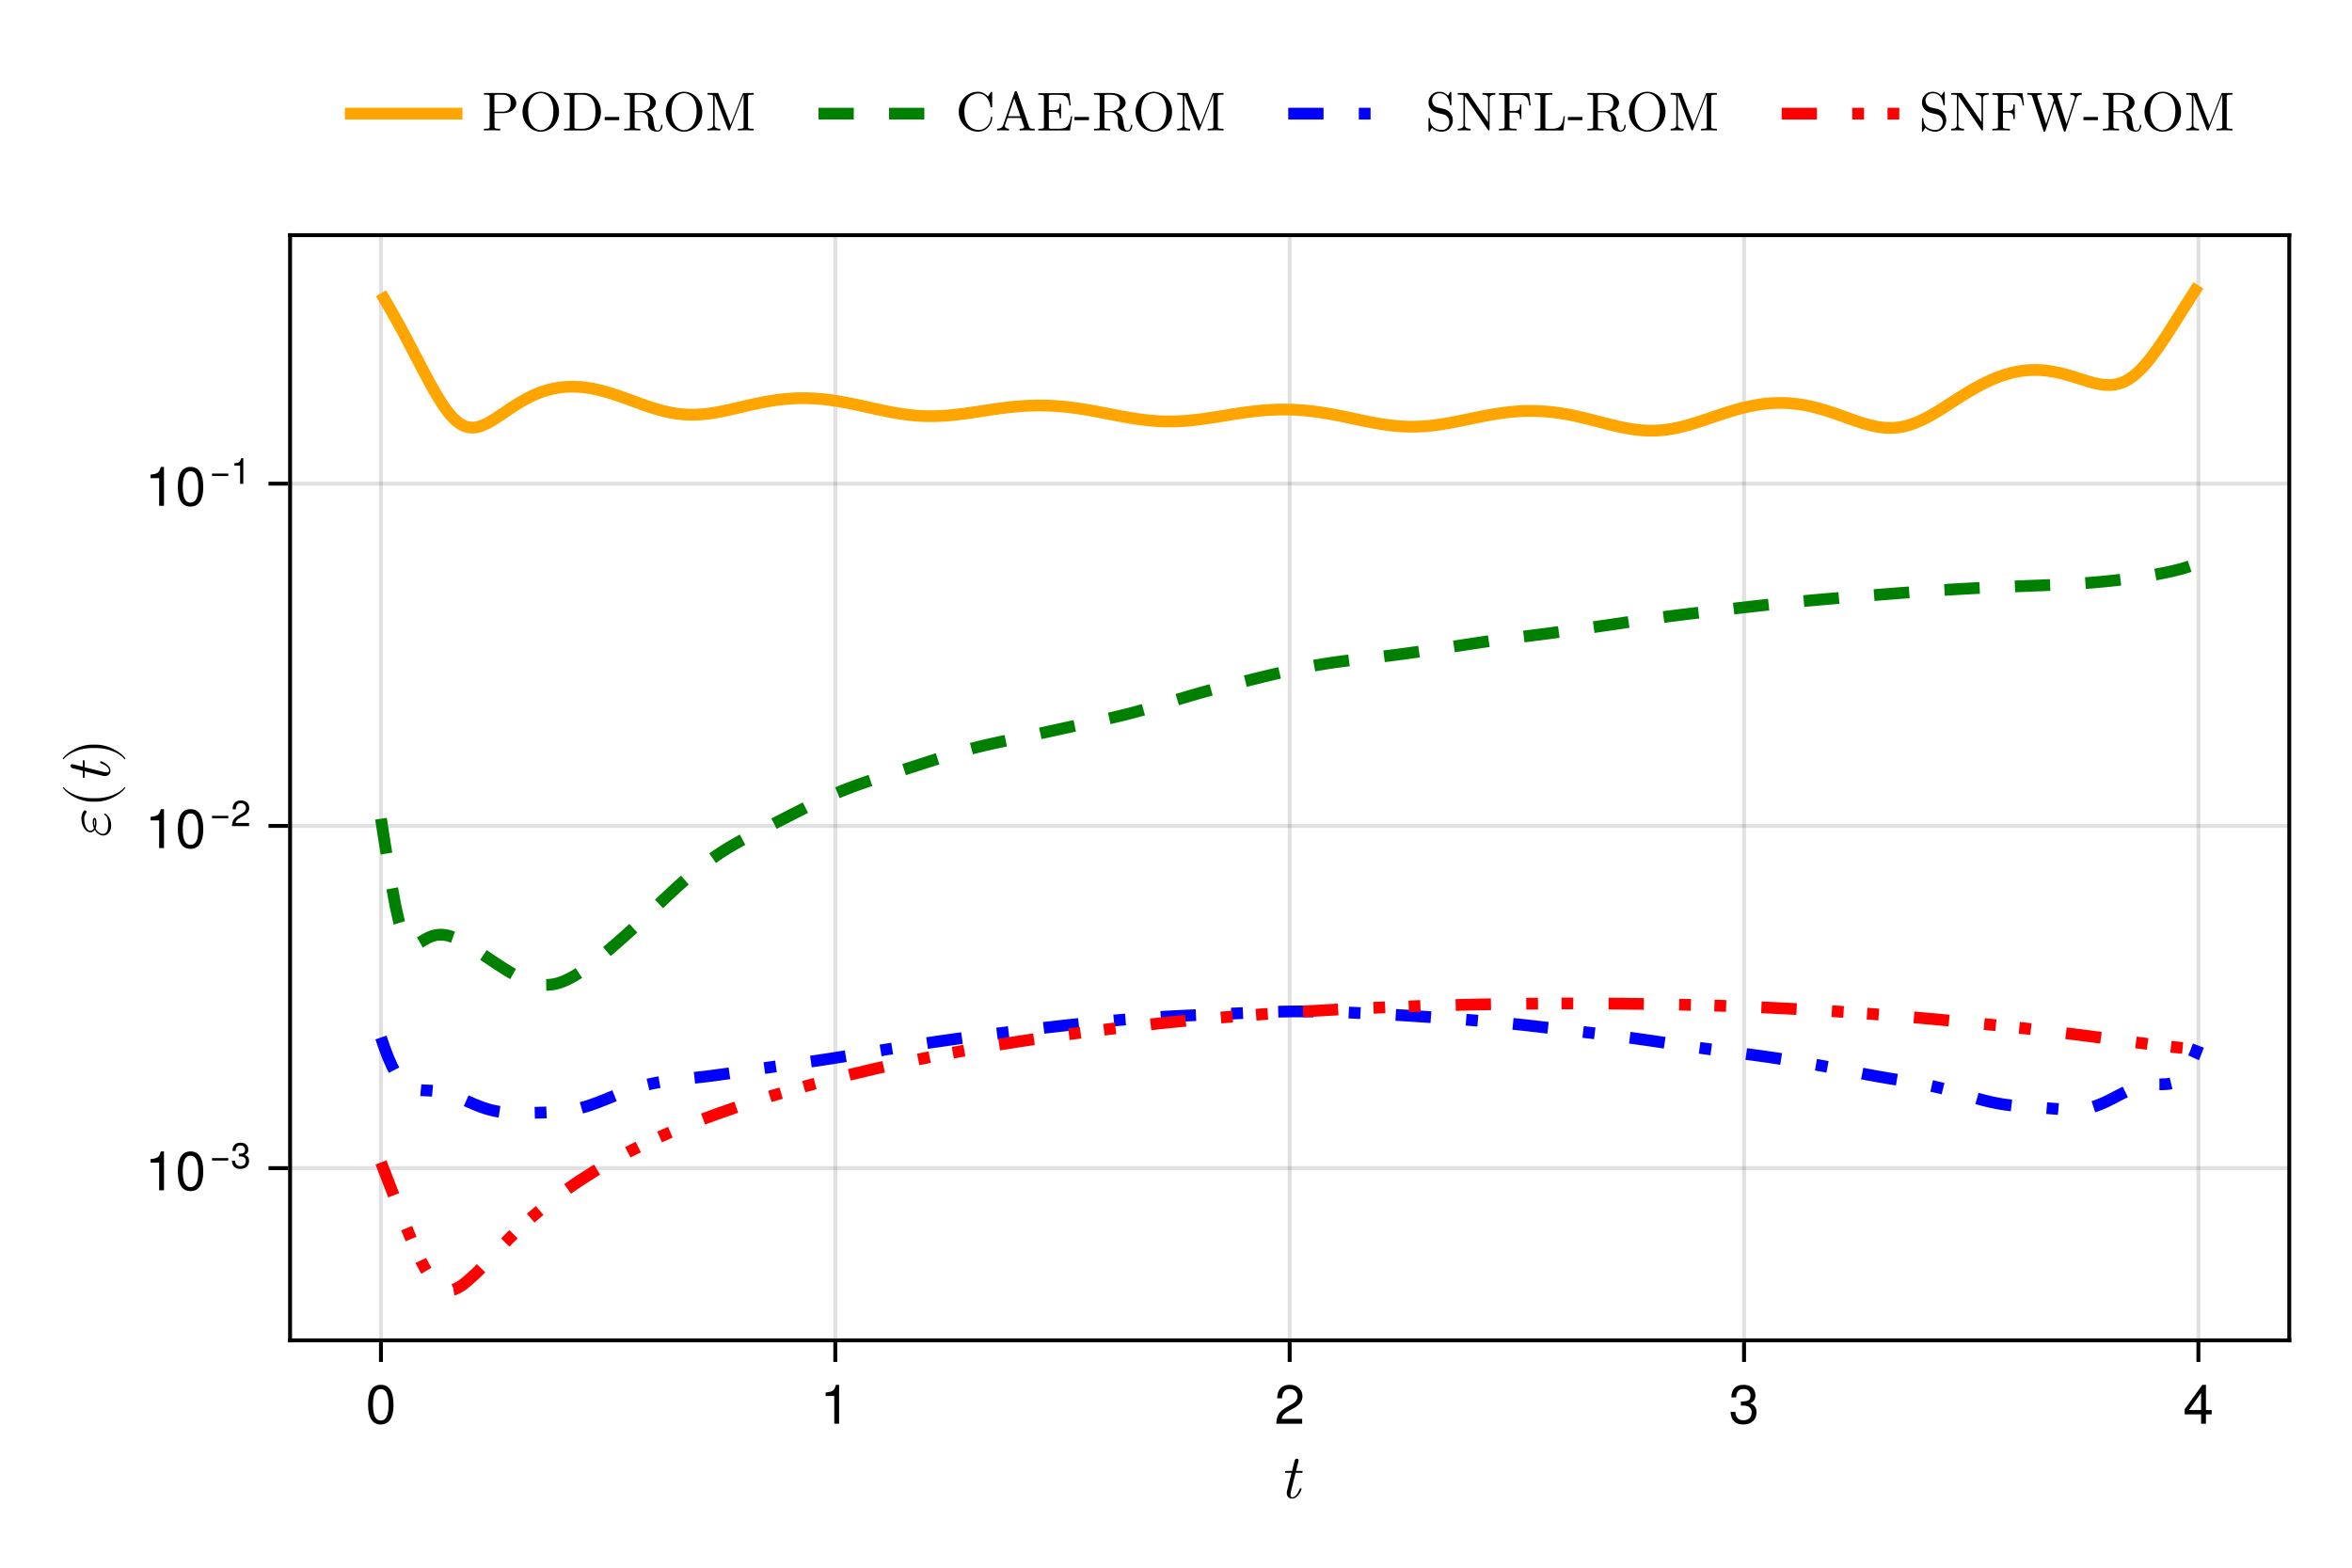 <?xml version="1.0" encoding="UTF-8"?>
<svg xmlns="http://www.w3.org/2000/svg" xmlns:xlink="http://www.w3.org/1999/xlink" width="600" height="400" viewBox="0 0 600 400">
<defs>
<g>
<g id="glyph-0-0-42a8b6ea">
<path d="M 5.703 -2.281 C 5.703 -2.453 5.562 -2.453 5.453 -2.453 C 5.266 -2.453 5.266 -2.438 5.141 -2.141 C 4.844 -1.375 4.203 -0.172 3.297 -0.172 C 2.859 -0.172 2.859 -0.578 2.859 -0.828 C 2.859 -0.938 2.859 -1.203 2.969 -1.641 L 4.156 -6.406 L 5.516 -6.406 C 5.797 -6.406 5.969 -6.406 5.969 -6.703 C 5.969 -6.891 5.828 -6.891 5.562 -6.891 L 4.281 -6.891 L 4.875 -9.266 C 4.938 -9.484 4.938 -9.516 4.938 -9.594 C 4.938 -9.938 4.672 -10.016 4.516 -10.016 C 4.109 -10.016 3.953 -9.688 3.891 -9.438 L 3.266 -6.891 L 1.906 -6.891 C 1.625 -6.891 1.453 -6.891 1.453 -6.594 C 1.453 -6.406 1.594 -6.406 1.859 -6.406 L 3.141 -6.406 L 1.984 -1.812 C 1.969 -1.75 1.906 -1.484 1.906 -1.266 C 1.906 -0.469 2.438 0.172 3.266 0.172 C 4.875 0.172 5.703 -2.203 5.703 -2.281 Z M 5.703 -2.281 "/>
</g>
<g id="glyph-1-0-42a8b6ea">
<path d="M 7.094 -4.781 C 7.094 -1.516 5.953 0.203 3.844 0.203 C 1.719 0.203 0.609 -1.516 0.609 -4.859 C 0.609 -8.188 1.703 -9.922 3.844 -9.922 C 6 -9.922 7.094 -8.219 7.094 -4.781 Z M 5.844 -4.891 C 5.844 -7.547 5.188 -8.828 3.844 -8.828 C 2.516 -8.828 1.859 -7.562 1.859 -4.844 C 1.859 -2.125 2.516 -0.812 3.828 -0.812 C 5.188 -0.812 5.844 -2.078 5.844 -4.891 Z M 5.844 -4.891 "/>
</g>
<g id="glyph-2-0-42a8b6ea">
<path d="M 4.859 0 C 4.859 0 3.625 0 3.625 0 C 3.625 0 3.625 -7.062 3.625 -7.062 C 3.625 -7.062 1.422 -7.062 1.422 -7.062 C 1.422 -7.062 1.422 -7.953 1.422 -7.953 C 3.328 -8.188 3.609 -8.406 4.047 -9.922 C 4.047 -9.922 4.859 -9.922 4.859 -9.922 C 4.859 -9.922 4.859 0 4.859 0 Z M 4.859 0 "/>
</g>
<g id="glyph-2-1-42a8b6ea">
<path d="M 7.156 -7.016 C 7.156 -5.797 6.438 -4.766 5.047 -4.016 C 5.047 -4.016 3.656 -3.266 3.656 -3.266 C 2.438 -2.547 1.984 -2.031 1.859 -1.219 C 1.859 -1.219 7.078 -1.219 7.078 -1.219 C 7.078 -1.219 7.078 0 7.078 0 C 7.078 0 0.469 0 0.469 0 C 0.594 -2.188 1.188 -3.125 3.266 -4.297 C 3.266 -4.297 4.547 -5.031 4.547 -5.031 C 5.438 -5.531 5.891 -6.203 5.891 -6.984 C 5.891 -8.047 5.047 -8.844 3.938 -8.844 C 2.719 -8.844 2.031 -8.141 1.938 -6.484 C 1.938 -6.484 0.703 -6.484 0.703 -6.484 C 0.766 -8.891 1.953 -9.922 3.969 -9.922 C 5.859 -9.922 7.156 -8.688 7.156 -7.016 Z M 7.156 -7.016 "/>
</g>
<g id="glyph-2-2-42a8b6ea">
<path d="M 7.078 -2.891 C 7.078 -1.016 5.766 0.203 3.719 0.203 C 1.688 0.203 0.609 -0.781 0.453 -3 C 0.453 -3 1.688 -3 1.688 -3 C 1.766 -1.547 2.422 -0.875 3.766 -0.875 C 5.047 -0.875 5.828 -1.625 5.828 -2.875 C 5.828 -3.969 5.125 -4.625 3.766 -4.625 C 3.766 -4.625 3.094 -4.625 3.094 -4.625 C 3.094 -4.625 3.094 -5.656 3.094 -5.656 C 5.062 -5.656 5.531 -6.094 5.531 -7.156 C 5.531 -8.203 4.875 -8.844 3.781 -8.844 C 2.516 -8.844 1.922 -8.188 1.891 -6.719 C 1.891 -6.719 0.656 -6.719 0.656 -6.719 C 0.703 -8.828 1.766 -9.922 3.766 -9.922 C 5.656 -9.922 6.797 -8.906 6.797 -7.203 C 6.797 -6.203 6.328 -5.562 5.406 -5.188 C 6.594 -4.781 7.078 -4.094 7.078 -2.891 Z M 7.078 -2.891 "/>
</g>
<g id="glyph-2-3-42a8b6ea">
<path d="M 7.281 -2.375 C 7.281 -2.375 5.812 -2.375 5.812 -2.375 C 5.812 -2.375 5.812 0 5.812 0 C 5.812 0 4.578 0 4.578 0 C 4.578 0 4.578 -2.375 4.578 -2.375 C 4.578 -2.375 0.391 -2.375 0.391 -2.375 C 0.391 -2.375 0.391 -3.688 0.391 -3.688 C 0.391 -3.688 4.906 -9.922 4.906 -9.922 C 4.906 -9.922 5.812 -9.922 5.812 -9.922 C 5.812 -9.922 5.812 -3.484 5.812 -3.484 C 5.812 -3.484 7.281 -3.484 7.281 -3.484 C 7.281 -3.484 7.281 -2.375 7.281 -2.375 Z M 4.578 -3.484 C 4.578 -3.484 4.578 -7.828 4.578 -7.828 C 4.578 -7.828 1.469 -3.484 1.469 -3.484 C 1.469 -3.484 4.578 -3.484 4.578 -3.484 Z M 4.578 -3.484 "/>
</g>
<g id="glyph-3-0-42a8b6ea">
<path d="M -6.344 -6.859 C -6.641 -6.859 -7.25 -5.891 -7.25 -4.797 C -7.25 -2.953 -6.172 -1.234 -4.953 -1.234 C -4.266 -1.234 -3.875 -1.812 -3.828 -1.875 C -3.297 -0.922 -2.406 -0.422 -1.656 -0.422 C -0.625 -0.422 0.359 -1.328 0.359 -3.031 C 0.359 -5.141 -1.062 -6.031 -1.297 -6.031 C -1.391 -6.031 -1.453 -5.953 -1.453 -5.859 C -1.453 -5.781 -1.391 -5.734 -1.344 -5.703 C -0.969 -5.469 -0.391 -5.094 -0.391 -3.172 C -0.391 -2.188 -0.625 -0.828 -1.766 -0.828 C -2.297 -0.828 -3.156 -1.281 -3.625 -2.25 C -3.406 -2.781 -3.406 -3.25 -3.406 -3.625 C -3.406 -4.047 -3.406 -4.922 -3.906 -4.922 C -4.281 -4.922 -4.344 -4.375 -4.344 -3.766 C -4.344 -3.422 -4.297 -2.859 -4.031 -2.266 C -4.219 -1.906 -4.531 -1.625 -4.953 -1.625 C -5.938 -1.625 -6.516 -3.203 -6.516 -4.641 C -6.516 -4.891 -6.516 -5.469 -6.062 -6.109 C -5.938 -6.281 -5.906 -6.312 -5.906 -6.438 C -5.906 -6.641 -6.109 -6.859 -6.344 -6.859 Z M -3.891 -4.516 C -3.781 -4.266 -3.766 -4.234 -3.766 -3.625 C -3.766 -3.281 -3.766 -3.094 -3.844 -2.781 C -3.969 -3.156 -3.984 -3.484 -3.984 -3.766 C -3.984 -4.156 -3.969 -4.219 -3.891 -4.516 Z M -3.891 -4.516 "/>
</g>
<g id="glyph-3-1-42a8b6ea">
<path d="M 3.812 -5.312 C 3.766 -5.312 3.719 -5.281 3.688 -5.25 C 2.438 -3.578 -0.766 -2.484 -3.328 -2.484 L -4.672 -2.484 C -7.234 -2.484 -10.438 -3.578 -11.688 -5.25 C -11.719 -5.281 -11.766 -5.312 -11.812 -5.312 C -11.891 -5.312 -11.969 -5.234 -11.969 -5.156 C -11.969 -5.125 -11.953 -5.094 -11.938 -5.062 C -10.609 -3.297 -7.406 -1.609 -4.672 -1.609 L -3.328 -1.609 C -0.594 -1.609 2.609 -3.297 3.938 -5.062 C 3.953 -5.094 3.969 -5.125 3.969 -5.156 C 3.969 -5.234 3.891 -5.312 3.812 -5.312 Z M 3.812 -5.312 "/>
</g>
<g id="glyph-4-0-42a8b6ea">
<path d="M -2.281 -5.703 C -2.453 -5.703 -2.453 -5.562 -2.453 -5.453 C -2.453 -5.266 -2.438 -5.266 -2.141 -5.141 C -1.375 -4.844 -0.172 -4.203 -0.172 -3.297 C -0.172 -2.859 -0.578 -2.859 -0.828 -2.859 C -0.938 -2.859 -1.203 -2.859 -1.641 -2.969 L -6.406 -4.156 L -6.406 -5.516 C -6.406 -5.797 -6.406 -5.969 -6.703 -5.969 C -6.891 -5.969 -6.891 -5.828 -6.891 -5.562 L -6.891 -4.281 L -9.266 -4.875 C -9.484 -4.938 -9.516 -4.938 -9.594 -4.938 C -9.938 -4.938 -10.016 -4.672 -10.016 -4.516 C -10.016 -4.109 -9.688 -3.953 -9.438 -3.891 L -6.891 -3.266 L -6.891 -1.906 C -6.891 -1.625 -6.891 -1.453 -6.594 -1.453 C -6.406 -1.453 -6.406 -1.594 -6.406 -1.859 L -6.406 -3.141 L -1.812 -1.984 C -1.75 -1.969 -1.484 -1.906 -1.266 -1.906 C -0.469 -1.906 0.172 -2.438 0.172 -3.266 C 0.172 -4.875 -2.203 -5.703 -2.281 -5.703 Z M -2.281 -5.703 "/>
</g>
<g id="glyph-5-0-42a8b6ea">
<path d="M -3.328 -4.609 L -4.672 -4.609 C -7.406 -4.609 -10.609 -2.922 -11.938 -1.172 C -11.953 -1.141 -11.969 -1.109 -11.969 -1.078 C -11.969 -0.984 -11.891 -0.906 -11.812 -0.906 C -11.766 -0.906 -11.719 -0.938 -11.688 -0.969 C -10.438 -2.641 -7.234 -3.75 -4.672 -3.75 L -3.328 -3.75 C -0.766 -3.75 2.438 -2.641 3.688 -0.969 C 3.719 -0.938 3.766 -0.906 3.812 -0.906 C 3.891 -0.906 3.969 -0.984 3.969 -1.078 C 3.969 -1.109 3.953 -1.141 3.938 -1.172 C 2.609 -2.922 -0.594 -4.609 -3.328 -4.609 Z M -3.328 -4.609 "/>
</g>
<g id="glyph-6-0-42a8b6ea">
<path d="M 4.859 0 C 4.859 0 3.625 0 3.625 0 C 3.625 0 3.625 -7.062 3.625 -7.062 C 3.625 -7.062 1.422 -7.062 1.422 -7.062 C 1.422 -7.062 1.422 -7.953 1.422 -7.953 C 3.328 -8.188 3.609 -8.406 4.047 -9.922 C 4.047 -9.922 4.859 -9.922 4.859 -9.922 C 4.859 -9.922 4.859 0 4.859 0 Z M 4.859 0 "/>
</g>
<g id="glyph-6-1-42a8b6ea">
<path d="M 7.094 -4.781 C 7.094 -1.516 5.953 0.203 3.844 0.203 C 1.719 0.203 0.609 -1.516 0.609 -4.859 C 0.609 -8.188 1.703 -9.922 3.844 -9.922 C 6 -9.922 7.094 -8.219 7.094 -4.781 Z M 5.844 -4.891 C 5.844 -7.547 5.188 -8.828 3.844 -8.828 C 2.516 -8.828 1.859 -7.562 1.859 -4.844 C 1.859 -2.125 2.516 -0.812 3.828 -0.812 C 5.188 -0.812 5.844 -2.078 5.844 -4.891 Z M 5.844 -4.891 "/>
</g>
<g id="glyph-7-0-42a8b6ea">
<path d="M 4.766 -2 C 4.766 -2 0.625 -2 0.625 -2 C 0.625 -2 0.625 -2.625 0.625 -2.625 C 0.625 -2.625 4.766 -2.625 4.766 -2.625 C 4.766 -2.625 4.766 -2 4.766 -2 Z M 4.766 -2 "/>
</g>
<g id="glyph-7-1-42a8b6ea">
<path d="M 4.672 -1.906 C 4.672 -0.672 3.797 0.141 2.453 0.141 C 1.125 0.141 0.391 -0.516 0.297 -1.969 C 0.297 -1.969 1.109 -1.969 1.109 -1.969 C 1.156 -1.031 1.594 -0.578 2.484 -0.578 C 3.328 -0.578 3.844 -1.078 3.844 -1.891 C 3.844 -2.625 3.375 -3.047 2.484 -3.047 C 2.484 -3.047 2.047 -3.047 2.047 -3.047 C 2.047 -3.047 2.047 -3.734 2.047 -3.734 C 3.344 -3.734 3.641 -4.016 3.641 -4.719 C 3.641 -5.406 3.219 -5.844 2.5 -5.844 C 1.656 -5.844 1.266 -5.406 1.25 -4.438 C 1.25 -4.438 0.438 -4.438 0.438 -4.438 C 0.469 -5.828 1.156 -6.547 2.484 -6.547 C 3.734 -6.547 4.484 -5.875 4.484 -4.75 C 4.484 -4.094 4.172 -3.672 3.562 -3.422 C 4.344 -3.156 4.672 -2.703 4.672 -1.906 Z M 4.672 -1.906 "/>
</g>
<g id="glyph-8-0-42a8b6ea">
<path d="M 4.859 0 C 4.859 0 3.625 0 3.625 0 C 3.625 0 3.625 -7.062 3.625 -7.062 C 3.625 -7.062 1.422 -7.062 1.422 -7.062 C 1.422 -7.062 1.422 -7.953 1.422 -7.953 C 3.328 -8.188 3.609 -8.406 4.047 -9.922 C 4.047 -9.922 4.859 -9.922 4.859 -9.922 C 4.859 -9.922 4.859 0 4.859 0 Z M 4.859 0 "/>
</g>
<g id="glyph-8-1-42a8b6ea">
<path d="M 7.094 -4.781 C 7.094 -1.516 5.953 0.203 3.844 0.203 C 1.719 0.203 0.609 -1.516 0.609 -4.859 C 0.609 -8.188 1.703 -9.922 3.844 -9.922 C 6 -9.922 7.094 -8.219 7.094 -4.781 Z M 5.844 -4.891 C 5.844 -7.547 5.188 -8.828 3.844 -8.828 C 2.516 -8.828 1.859 -7.562 1.859 -4.844 C 1.859 -2.125 2.516 -0.812 3.828 -0.812 C 5.188 -0.812 5.844 -2.078 5.844 -4.891 Z M 5.844 -4.891 "/>
</g>
<g id="glyph-9-0-42a8b6ea">
<path d="M 4.766 -2 C 4.766 -2 0.625 -2 0.625 -2 C 0.625 -2 0.625 -2.625 0.625 -2.625 C 0.625 -2.625 4.766 -2.625 4.766 -2.625 C 4.766 -2.625 4.766 -2 4.766 -2 Z M 4.766 -2 "/>
</g>
<g id="glyph-9-1-42a8b6ea">
<path d="M 4.719 -4.625 C 4.719 -3.828 4.25 -3.141 3.328 -2.656 C 3.328 -2.656 2.406 -2.156 2.406 -2.156 C 1.609 -1.688 1.312 -1.344 1.234 -0.797 C 1.234 -0.797 4.672 -0.797 4.672 -0.797 C 4.672 -0.797 4.672 0 4.672 0 C 4.672 0 0.312 0 0.312 0 C 0.391 -1.438 0.781 -2.062 2.156 -2.828 C 2.156 -2.828 3 -3.312 3 -3.312 C 3.578 -3.641 3.891 -4.094 3.891 -4.609 C 3.891 -5.312 3.328 -5.844 2.594 -5.844 C 1.797 -5.844 1.344 -5.375 1.281 -4.281 C 1.281 -4.281 0.469 -4.281 0.469 -4.281 C 0.516 -5.859 1.281 -6.547 2.625 -6.547 C 3.859 -6.547 4.719 -5.734 4.719 -4.625 Z M 4.719 -4.625 "/>
</g>
<g id="glyph-10-0-42a8b6ea">
<path d="M 4.766 -2 C 4.766 -2 0.625 -2 0.625 -2 C 0.625 -2 0.625 -2.625 0.625 -2.625 C 0.625 -2.625 4.766 -2.625 4.766 -2.625 C 4.766 -2.625 4.766 -2 4.766 -2 Z M 4.766 -2 "/>
</g>
<g id="glyph-10-1-42a8b6ea">
<path d="M 3.203 0 C 3.203 0 2.391 0 2.391 0 C 2.391 0 2.391 -4.656 2.391 -4.656 C 2.391 -4.656 0.938 -4.656 0.938 -4.656 C 0.938 -4.656 0.938 -5.25 0.938 -5.25 C 2.203 -5.406 2.375 -5.547 2.672 -6.547 C 2.672 -6.547 3.203 -6.547 3.203 -6.547 C 3.203 -6.547 3.203 0 3.203 0 Z M 3.203 0 "/>
</g>
<g id="glyph-11-0-42a8b6ea">
<path d="M 8.734 -6.953 C 8.734 -8.328 7.344 -9.562 5.438 -9.562 L 0.484 -9.562 L 0.484 -9.125 L 0.828 -9.125 C 1.906 -9.125 1.938 -8.969 1.938 -8.469 L 1.938 -1.094 C 1.938 -0.594 1.906 -0.438 0.828 -0.438 L 0.484 -0.438 L 0.484 0 C 0.984 -0.047 2.016 -0.047 2.547 -0.047 C 3.078 -0.047 4.125 -0.047 4.625 0 L 4.625 -0.438 L 4.281 -0.438 C 3.203 -0.438 3.172 -0.594 3.172 -1.094 L 3.172 -4.422 L 5.547 -4.422 C 7.219 -4.422 8.734 -5.562 8.734 -6.953 Z M 7.297 -6.953 C 7.297 -6.297 7.297 -4.781 5.062 -4.781 L 3.141 -4.781 L 3.141 -8.562 C 3.141 -9.031 3.156 -9.125 3.828 -9.125 L 5.062 -9.125 C 7.297 -9.125 7.297 -7.641 7.297 -6.953 Z M 7.297 -6.953 "/>
</g>
<g id="glyph-12-0-42a8b6ea">
<path d="M 10.094 -4.75 C 10.094 -7.609 7.984 -9.875 5.438 -9.875 C 2.922 -9.875 0.781 -7.625 0.781 -4.75 C 0.781 -1.875 2.938 0.312 5.438 0.312 C 7.984 0.312 10.094 -1.922 10.094 -4.75 Z M 8.656 -4.938 C 8.656 -1.234 6.734 -0.062 5.453 -0.062 C 4.109 -0.062 2.219 -1.281 2.219 -4.938 C 2.219 -8.562 4.266 -9.516 5.438 -9.516 C 6.656 -9.516 8.656 -8.531 8.656 -4.938 Z M 8.656 -4.938 "/>
</g>
<g id="glyph-12-1-42a8b6ea">
<path d="M 3.859 -2.625 L 3.859 -3.438 L 0.156 -3.438 L 0.156 -2.625 Z M 3.859 -2.625 "/>
</g>
<g id="glyph-12-2-42a8b6ea">
<path d="M 10.031 0 L 10.031 -0.438 L 9.781 -0.438 C 8.953 -0.438 8.75 -0.531 8.594 -1 L 5.578 -9.75 C 5.5 -9.922 5.469 -10.031 5.25 -10.031 C 5.031 -10.031 4.984 -9.938 4.906 -9.75 L 2.016 -1.375 C 1.766 -0.656 1.203 -0.453 0.453 -0.438 L 0.453 0 L 1.875 -0.047 L 3.484 0 L 3.484 -0.438 C 2.781 -0.438 2.438 -0.781 2.438 -1.141 C 2.438 -1.188 2.453 -1.328 2.469 -1.359 L 3.109 -3.188 L 6.562 -3.188 L 7.312 -1.047 C 7.328 -1 7.344 -0.906 7.344 -0.859 C 7.344 -0.438 6.562 -0.438 6.188 -0.438 L 6.188 0 C 6.688 -0.047 7.672 -0.047 8.203 -0.047 Z M 6.406 -3.625 L 3.266 -3.625 L 4.828 -8.172 Z M 6.406 -3.625 "/>
</g>
<g id="glyph-12-3-42a8b6ea">
<path d="M 9.125 -3.609 L 8.781 -3.609 C 8.422 -1.453 8.109 -0.438 5.703 -0.438 L 3.844 -0.438 C 3.172 -0.438 3.156 -0.531 3.156 -1 L 3.156 -4.734 L 4.406 -4.734 C 5.766 -4.734 5.922 -4.281 5.922 -3.094 L 6.266 -3.094 L 6.266 -6.797 L 5.922 -6.797 C 5.922 -5.594 5.766 -5.172 4.406 -5.172 L 3.156 -5.172 L 3.156 -8.531 C 3.156 -8.984 3.172 -9.094 3.844 -9.094 L 5.641 -9.094 C 7.781 -9.094 8.156 -8.312 8.391 -6.375 L 8.734 -6.375 L 8.344 -9.516 L 0.469 -9.516 L 0.469 -9.094 L 0.797 -9.094 C 1.875 -9.094 1.906 -8.938 1.906 -8.422 L 1.906 -1.094 C 1.906 -0.594 1.875 -0.438 0.797 -0.438 L 0.469 -0.438 L 0.469 0 L 8.547 0 Z M 9.125 -3.609 "/>
</g>
<g id="glyph-12-4-42a8b6ea">
<path d="M 10.25 -1.234 C 10.25 -1.312 10.25 -1.469 10.062 -1.469 C 9.906 -1.469 9.906 -1.344 9.891 -1.25 C 9.812 -0.25 9.328 0 8.969 0 C 8.281 0 8.172 -0.719 7.984 -2.016 L 7.797 -3.141 C 7.547 -4.031 6.859 -4.5 6.094 -4.766 C 7.453 -5.094 8.547 -5.953 8.547 -7.047 C 8.547 -8.391 6.938 -9.562 4.891 -9.562 L 0.484 -9.562 L 0.484 -9.125 L 0.828 -9.125 C 1.906 -9.125 1.938 -8.969 1.938 -8.469 L 1.938 -1.094 C 1.938 -0.594 1.906 -0.438 0.828 -0.438 L 0.484 -0.438 L 0.484 0 C 1 -0.047 1.984 -0.047 2.531 -0.047 C 3.078 -0.047 4.078 -0.047 4.578 0 L 4.578 -0.438 L 4.234 -0.438 C 3.156 -0.438 3.141 -0.594 3.141 -1.094 L 3.141 -4.641 L 4.75 -4.641 C 4.969 -4.641 5.562 -4.641 6.047 -4.156 C 6.578 -3.656 6.578 -3.219 6.578 -2.281 C 6.578 -1.375 6.578 -0.812 7.156 -0.281 C 7.734 0.219 8.5 0.312 8.922 0.312 C 10.016 0.312 10.25 -0.844 10.25 -1.234 Z M 7.094 -7.047 C 7.094 -6.078 6.766 -4.938 4.688 -4.938 L 3.141 -4.938 L 3.141 -8.562 C 3.141 -8.891 3.141 -9.062 3.438 -9.094 C 3.578 -9.125 3.984 -9.125 4.266 -9.125 C 5.531 -9.125 7.094 -9.078 7.094 -7.047 Z M 7.094 -7.047 "/>
</g>
<g id="glyph-12-5-42a8b6ea">
<path d="M 12.312 0 L 12.312 -0.438 L 11.969 -0.438 C 10.891 -0.438 10.859 -0.594 10.859 -1.094 L 10.859 -8.469 C 10.859 -8.969 10.891 -9.125 11.969 -9.125 L 12.312 -9.125 L 12.312 -9.562 L 9.938 -9.562 C 9.578 -9.562 9.578 -9.547 9.484 -9.297 L 6.406 -1.406 L 3.375 -9.25 C 3.25 -9.562 3.203 -9.562 2.891 -9.562 L 0.516 -9.562 L 0.516 -9.125 L 0.859 -9.125 C 1.938 -9.125 1.953 -8.969 1.953 -8.469 L 1.953 -1.469 C 1.953 -1.094 1.953 -0.438 0.516 -0.438 L 0.516 0 L 2.156 -0.047 L 3.797 0 L 3.797 -0.438 C 2.359 -0.438 2.359 -1.094 2.359 -1.469 L 2.359 -9.016 L 5.734 -0.312 C 5.812 -0.125 5.875 0 6.016 0 C 6.172 0 6.219 -0.109 6.266 -0.266 L 9.719 -9.125 L 9.734 -9.125 L 9.734 -1.094 C 9.734 -0.594 9.703 -0.438 8.625 -0.438 L 8.281 -0.438 L 8.281 0 C 8.812 -0.047 9.766 -0.047 10.297 -0.047 C 10.844 -0.047 11.781 -0.047 12.312 0 Z M 12.312 0 "/>
</g>
<g id="glyph-12-6-42a8b6ea">
<path d="M 6.984 -2.609 C 6.984 -4 6.062 -5.156 4.891 -5.438 L 3.094 -5.859 C 2.219 -6.078 1.688 -6.828 1.688 -7.641 C 1.688 -8.625 2.438 -9.484 3.531 -9.484 C 5.859 -9.484 6.172 -7.188 6.266 -6.547 C 6.266 -6.469 6.266 -6.391 6.422 -6.391 C 6.609 -6.391 6.609 -6.453 6.609 -6.719 L 6.609 -9.531 C 6.609 -9.766 6.609 -9.875 6.453 -9.875 C 6.359 -9.875 6.344 -9.859 6.25 -9.688 L 5.75 -8.891 C 5.328 -9.297 4.766 -9.875 3.516 -9.875 C 1.953 -9.875 0.781 -8.641 0.781 -7.156 C 0.781 -5.984 1.531 -4.969 2.625 -4.594 C 2.766 -4.531 3.484 -4.375 4.469 -4.125 C 4.844 -4.031 5.266 -3.938 5.656 -3.422 C 5.953 -3.047 6.094 -2.594 6.094 -2.125 C 6.094 -1.141 5.391 -0.125 4.219 -0.125 C 3.812 -0.125 2.75 -0.203 2 -0.875 C 1.188 -1.641 1.141 -2.531 1.141 -3.031 C 1.125 -3.172 1.016 -3.172 0.969 -3.172 C 0.781 -3.172 0.781 -3.078 0.781 -2.828 L 0.781 -0.031 C 0.781 0.203 0.781 0.312 0.938 0.312 C 1.031 0.312 1.047 0.281 1.141 0.125 C 1.141 0.125 1.188 0.062 1.656 -0.672 C 2.094 -0.203 2.984 0.312 4.234 0.312 C 5.859 0.312 6.984 -1.062 6.984 -2.609 Z M 6.984 -2.609 "/>
</g>
<g id="glyph-12-7-42a8b6ea">
<path d="M 8.141 -3.609 L 7.797 -3.609 C 7.641 -2.188 7.453 -0.438 4.984 -0.438 L 3.844 -0.438 C 3.172 -0.438 3.156 -0.531 3.156 -1 L 3.156 -8.453 C 3.156 -8.938 3.156 -9.125 4.484 -9.125 L 4.938 -9.125 L 4.938 -9.562 C 4.438 -9.516 3.156 -9.516 2.594 -9.516 C 2.047 -9.516 0.953 -9.516 0.469 -9.562 L 0.469 -9.125 L 0.797 -9.125 C 1.875 -9.125 1.906 -8.969 1.906 -8.469 L 1.906 -1.094 C 1.906 -0.594 1.875 -0.438 0.797 -0.438 L 0.469 -0.438 L 0.469 0 L 7.75 0 Z M 8.141 -3.609 "/>
</g>
<g id="glyph-12-8-42a8b6ea">
<path d="M 10.031 -9.125 L 10.031 -9.562 L 8.391 -9.516 L 6.75 -9.562 L 6.75 -9.125 C 8.188 -9.125 8.188 -8.469 8.188 -8.094 L 8.188 -2.109 L 3.25 -9.375 C 3.125 -9.547 3.109 -9.562 2.844 -9.562 L 0.469 -9.562 L 0.469 -9.125 L 0.875 -9.125 C 1.078 -9.125 1.359 -9.109 1.562 -9.094 C 1.891 -9.062 1.906 -9.047 1.906 -8.781 L 1.906 -1.469 C 1.906 -1.094 1.906 -0.438 0.469 -0.438 L 0.469 0 L 2.094 -0.047 L 3.734 0 L 3.734 -0.438 C 2.297 -0.438 2.297 -1.094 2.297 -1.469 L 2.297 -8.75 C 2.359 -8.688 2.375 -8.672 2.438 -8.578 L 8.141 -0.188 C 8.281 -0.016 8.281 0 8.391 0 C 8.578 0 8.578 -0.094 8.578 -0.359 L 8.578 -8.094 C 8.578 -8.469 8.578 -9.125 10.031 -9.125 Z M 10.031 -9.125 "/>
</g>
<g id="glyph-12-9-42a8b6ea">
<path d="M 14.125 -9.125 L 14.125 -9.562 C 13.703 -9.531 13.266 -9.516 12.859 -9.516 L 11.188 -9.562 L 11.188 -9.125 C 12.125 -9.109 12.406 -8.656 12.406 -8.391 C 12.406 -8.297 12.359 -8.188 12.328 -8.109 L 10.234 -1.641 L 8 -8.5 C 7.984 -8.547 7.953 -8.641 7.953 -8.703 C 7.953 -9.125 8.766 -9.125 9.125 -9.125 L 9.125 -9.562 C 8.625 -9.516 7.672 -9.516 7.141 -9.516 L 5.438 -9.562 L 5.438 -9.125 C 6.234 -9.125 6.531 -9.125 6.688 -8.625 L 7 -7.641 L 5.047 -1.641 L 2.797 -8.531 C 2.781 -8.562 2.766 -8.672 2.766 -8.703 C 2.766 -9.125 3.578 -9.125 3.953 -9.125 L 3.953 -9.562 C 3.438 -9.516 2.484 -9.516 1.953 -9.516 L 0.25 -9.562 L 0.25 -9.125 C 1.297 -9.125 1.359 -9.062 1.531 -8.547 L 4.328 0.047 C 4.375 0.172 4.406 0.312 4.594 0.312 C 4.781 0.312 4.812 0.203 4.875 0.031 L 7.188 -7.078 L 9.5 0.047 C 9.547 0.172 9.594 0.312 9.766 0.312 C 9.969 0.312 10 0.203 10.047 0.031 L 12.719 -8.188 C 12.984 -8.984 13.578 -9.125 14.125 -9.125 Z M 14.125 -9.125 "/>
</g>
<g id="glyph-13-0-42a8b6ea">
<path d="M 9.891 -4.703 C 9.891 -7.359 8.016 -9.562 5.609 -9.562 L 0.484 -9.562 L 0.484 -9.125 L 0.828 -9.125 C 1.906 -9.125 1.938 -8.969 1.938 -8.469 L 1.938 -1.094 C 1.938 -0.594 1.906 -0.438 0.828 -0.438 L 0.484 -0.438 L 0.484 0 L 5.609 0 C 7.969 0 9.891 -2.078 9.891 -4.703 Z M 8.5 -4.703 C 8.5 -3.156 8.234 -2.312 7.734 -1.625 C 7.453 -1.25 6.656 -0.438 5.234 -0.438 L 3.828 -0.438 C 3.156 -0.438 3.141 -0.531 3.141 -1 L 3.141 -8.562 C 3.141 -9.031 3.156 -9.125 3.828 -9.125 L 5.219 -9.125 C 6.094 -9.125 7.062 -8.812 7.766 -7.828 C 8.375 -7 8.5 -5.797 8.5 -4.703 Z M 8.5 -4.703 "/>
</g>
<g id="glyph-13-1-42a8b6ea">
<path d="M 9.312 -3.266 C 9.312 -3.406 9.312 -3.5 9.125 -3.5 C 8.969 -3.5 8.969 -3.422 8.953 -3.281 C 8.844 -1.281 7.344 -0.125 5.828 -0.125 C 4.969 -0.125 2.219 -0.609 2.219 -4.781 C 2.219 -8.953 4.953 -9.438 5.812 -9.438 C 7.344 -9.438 8.578 -8.156 8.859 -6.125 C 8.891 -5.922 8.891 -5.875 9.094 -5.875 C 9.312 -5.875 9.312 -5.922 9.312 -6.219 L 9.312 -9.531 C 9.312 -9.766 9.312 -9.875 9.156 -9.875 C 9.094 -9.875 9.047 -9.875 8.938 -9.703 L 8.234 -8.672 C 7.719 -9.172 7 -9.875 5.656 -9.875 C 3.031 -9.875 0.781 -7.641 0.781 -4.781 C 0.781 -1.891 3.047 0.312 5.656 0.312 C 7.938 0.312 9.312 -1.641 9.312 -3.266 Z M 9.312 -3.266 "/>
</g>
<g id="glyph-14-0-42a8b6ea">
<path d="M 10.25 -1.234 C 10.25 -1.312 10.25 -1.469 10.062 -1.469 C 9.906 -1.469 9.906 -1.344 9.891 -1.25 C 9.812 -0.25 9.328 0 8.969 0 C 8.281 0 8.172 -0.719 7.984 -2.016 L 7.797 -3.141 C 7.547 -4.031 6.859 -4.5 6.094 -4.766 C 7.453 -5.094 8.547 -5.953 8.547 -7.047 C 8.547 -8.391 6.938 -9.562 4.891 -9.562 L 0.484 -9.562 L 0.484 -9.125 L 0.828 -9.125 C 1.906 -9.125 1.938 -8.969 1.938 -8.469 L 1.938 -1.094 C 1.938 -0.594 1.906 -0.438 0.828 -0.438 L 0.484 -0.438 L 0.484 0 C 1 -0.047 1.984 -0.047 2.531 -0.047 C 3.078 -0.047 4.078 -0.047 4.578 0 L 4.578 -0.438 L 4.234 -0.438 C 3.156 -0.438 3.141 -0.594 3.141 -1.094 L 3.141 -4.641 L 4.75 -4.641 C 4.969 -4.641 5.562 -4.641 6.047 -4.156 C 6.578 -3.656 6.578 -3.219 6.578 -2.281 C 6.578 -1.375 6.578 -0.812 7.156 -0.281 C 7.734 0.219 8.5 0.312 8.922 0.312 C 10.016 0.312 10.25 -0.844 10.25 -1.234 Z M 7.094 -7.047 C 7.094 -6.078 6.766 -4.938 4.688 -4.938 L 3.141 -4.938 L 3.141 -8.562 C 3.141 -8.891 3.141 -9.062 3.438 -9.094 C 3.578 -9.125 3.984 -9.125 4.266 -9.125 C 5.531 -9.125 7.094 -9.078 7.094 -7.047 Z M 7.094 -7.047 "/>
</g>
<g id="glyph-14-1-42a8b6ea">
<path d="M 12.312 0 L 12.312 -0.438 L 11.969 -0.438 C 10.891 -0.438 10.859 -0.594 10.859 -1.094 L 10.859 -8.469 C 10.859 -8.969 10.891 -9.125 11.969 -9.125 L 12.312 -9.125 L 12.312 -9.562 L 9.938 -9.562 C 9.578 -9.562 9.578 -9.547 9.484 -9.297 L 6.406 -1.406 L 3.375 -9.25 C 3.25 -9.562 3.203 -9.562 2.891 -9.562 L 0.516 -9.562 L 0.516 -9.125 L 0.859 -9.125 C 1.938 -9.125 1.953 -8.969 1.953 -8.469 L 1.953 -1.469 C 1.953 -1.094 1.953 -0.438 0.516 -0.438 L 0.516 0 L 2.156 -0.047 L 3.797 0 L 3.797 -0.438 C 2.359 -0.438 2.359 -1.094 2.359 -1.469 L 2.359 -9.016 L 5.734 -0.312 C 5.812 -0.125 5.875 0 6.016 0 C 6.172 0 6.219 -0.109 6.266 -0.266 L 9.719 -9.125 L 9.734 -9.125 L 9.734 -1.094 C 9.734 -0.594 9.703 -0.438 8.625 -0.438 L 8.281 -0.438 L 8.281 0 C 8.812 -0.047 9.766 -0.047 10.297 -0.047 C 10.844 -0.047 11.781 -0.047 12.312 0 Z M 12.312 0 "/>
</g>
<g id="glyph-14-2-42a8b6ea">
<path d="M 10.031 -9.125 L 10.031 -9.562 L 8.391 -9.516 L 6.75 -9.562 L 6.75 -9.125 C 8.188 -9.125 8.188 -8.469 8.188 -8.094 L 8.188 -2.109 L 3.25 -9.375 C 3.125 -9.547 3.109 -9.562 2.844 -9.562 L 0.469 -9.562 L 0.469 -9.125 L 0.875 -9.125 C 1.078 -9.125 1.359 -9.109 1.562 -9.094 C 1.891 -9.062 1.906 -9.047 1.906 -8.781 L 1.906 -1.469 C 1.906 -1.094 1.906 -0.438 0.469 -0.438 L 0.469 0 L 2.094 -0.047 L 3.734 0 L 3.734 -0.438 C 2.297 -0.438 2.297 -1.094 2.297 -1.469 L 2.297 -8.75 C 2.359 -8.688 2.375 -8.672 2.438 -8.578 L 8.141 -0.188 C 8.281 -0.016 8.281 0 8.391 0 C 8.578 0 8.578 -0.094 8.578 -0.359 L 8.578 -8.094 C 8.578 -8.469 8.578 -9.125 10.031 -9.125 Z M 10.031 -9.125 "/>
</g>
<g id="glyph-14-3-42a8b6ea">
<path d="M 3.859 -2.625 L 3.859 -3.438 L 0.156 -3.438 L 0.156 -2.625 Z M 3.859 -2.625 "/>
</g>
<g id="glyph-14-4-42a8b6ea">
<path d="M 8.547 -6.375 L 8.141 -9.516 L 0.469 -9.516 L 0.469 -9.094 L 0.797 -9.094 C 1.875 -9.094 1.906 -8.938 1.906 -8.422 L 1.906 -1.094 C 1.906 -0.594 1.875 -0.438 0.797 -0.438 L 0.469 -0.438 L 0.469 0 C 0.953 -0.047 2.047 -0.047 2.594 -0.047 C 3.156 -0.047 4.438 -0.047 4.938 0 L 4.938 -0.438 L 4.484 -0.438 C 3.156 -0.438 3.156 -0.609 3.156 -1.109 L 3.156 -4.547 L 4.359 -4.547 C 5.703 -4.547 5.844 -4.109 5.844 -2.906 L 6.188 -2.906 L 6.188 -6.625 L 5.844 -6.625 C 5.844 -5.453 5.703 -4.984 4.359 -4.984 L 3.156 -4.984 L 3.156 -8.531 C 3.156 -8.984 3.172 -9.094 3.844 -9.094 L 5.516 -9.094 C 7.609 -9.094 7.969 -8.297 8.188 -6.375 Z M 8.547 -6.375 "/>
</g>
<g id="glyph-15-0-42a8b6ea">
<path d="M 8.547 -6.375 L 8.141 -9.516 L 0.469 -9.516 L 0.469 -9.094 L 0.797 -9.094 C 1.875 -9.094 1.906 -8.938 1.906 -8.422 L 1.906 -1.094 C 1.906 -0.594 1.875 -0.438 0.797 -0.438 L 0.469 -0.438 L 0.469 0 C 0.953 -0.047 2.047 -0.047 2.594 -0.047 C 3.156 -0.047 4.438 -0.047 4.938 0 L 4.938 -0.438 L 4.484 -0.438 C 3.156 -0.438 3.156 -0.609 3.156 -1.109 L 3.156 -4.547 L 4.359 -4.547 C 5.703 -4.547 5.844 -4.109 5.844 -2.906 L 6.188 -2.906 L 6.188 -6.625 L 5.844 -6.625 C 5.844 -5.453 5.703 -4.984 4.359 -4.984 L 3.156 -4.984 L 3.156 -8.531 C 3.156 -8.984 3.172 -9.094 3.844 -9.094 L 5.516 -9.094 C 7.609 -9.094 7.969 -8.297 8.188 -6.375 Z M 8.547 -6.375 "/>
</g>
<g id="glyph-15-1-42a8b6ea">
<path d="M 6.984 -2.609 C 6.984 -4 6.062 -5.156 4.891 -5.438 L 3.094 -5.859 C 2.219 -6.078 1.688 -6.828 1.688 -7.641 C 1.688 -8.625 2.438 -9.484 3.531 -9.484 C 5.859 -9.484 6.172 -7.188 6.266 -6.547 C 6.266 -6.469 6.266 -6.391 6.422 -6.391 C 6.609 -6.391 6.609 -6.453 6.609 -6.719 L 6.609 -9.531 C 6.609 -9.766 6.609 -9.875 6.453 -9.875 C 6.359 -9.875 6.344 -9.859 6.25 -9.688 L 5.75 -8.891 C 5.328 -9.297 4.766 -9.875 3.516 -9.875 C 1.953 -9.875 0.781 -8.641 0.781 -7.156 C 0.781 -5.984 1.531 -4.969 2.625 -4.594 C 2.766 -4.531 3.484 -4.375 4.469 -4.125 C 4.844 -4.031 5.266 -3.938 5.656 -3.422 C 5.953 -3.047 6.094 -2.594 6.094 -2.125 C 6.094 -1.141 5.391 -0.125 4.219 -0.125 C 3.812 -0.125 2.75 -0.203 2 -0.875 C 1.188 -1.641 1.141 -2.531 1.141 -3.031 C 1.125 -3.172 1.016 -3.172 0.969 -3.172 C 0.781 -3.172 0.781 -3.078 0.781 -2.828 L 0.781 -0.031 C 0.781 0.203 0.781 0.312 0.938 0.312 C 1.031 0.312 1.047 0.281 1.141 0.125 C 1.141 0.125 1.188 0.062 1.656 -0.672 C 2.094 -0.203 2.984 0.312 4.234 0.312 C 5.859 0.312 6.984 -1.062 6.984 -2.609 Z M 6.984 -2.609 "/>
</g>
<g id="glyph-16-0-42a8b6ea">
<path d="M 10.25 -1.234 C 10.25 -1.312 10.25 -1.469 10.062 -1.469 C 9.906 -1.469 9.906 -1.344 9.891 -1.25 C 9.812 -0.25 9.328 0 8.969 0 C 8.281 0 8.172 -0.719 7.984 -2.016 L 7.797 -3.141 C 7.547 -4.031 6.859 -4.5 6.094 -4.766 C 7.453 -5.094 8.547 -5.953 8.547 -7.047 C 8.547 -8.391 6.938 -9.562 4.891 -9.562 L 0.484 -9.562 L 0.484 -9.125 L 0.828 -9.125 C 1.906 -9.125 1.938 -8.969 1.938 -8.469 L 1.938 -1.094 C 1.938 -0.594 1.906 -0.438 0.828 -0.438 L 0.484 -0.438 L 0.484 0 C 1 -0.047 1.984 -0.047 2.531 -0.047 C 3.078 -0.047 4.078 -0.047 4.578 0 L 4.578 -0.438 L 4.234 -0.438 C 3.156 -0.438 3.141 -0.594 3.141 -1.094 L 3.141 -4.641 L 4.75 -4.641 C 4.969 -4.641 5.562 -4.641 6.047 -4.156 C 6.578 -3.656 6.578 -3.219 6.578 -2.281 C 6.578 -1.375 6.578 -0.812 7.156 -0.281 C 7.734 0.219 8.5 0.312 8.922 0.312 C 10.016 0.312 10.25 -0.844 10.25 -1.234 Z M 7.094 -7.047 C 7.094 -6.078 6.766 -4.938 4.688 -4.938 L 3.141 -4.938 L 3.141 -8.562 C 3.141 -8.891 3.141 -9.062 3.438 -9.094 C 3.578 -9.125 3.984 -9.125 4.266 -9.125 C 5.531 -9.125 7.094 -9.078 7.094 -7.047 Z M 7.094 -7.047 "/>
</g>
<g id="glyph-17-0-42a8b6ea">
<path d="M 10.094 -4.75 C 10.094 -7.609 7.984 -9.875 5.438 -9.875 C 2.922 -9.875 0.781 -7.625 0.781 -4.75 C 0.781 -1.875 2.938 0.312 5.438 0.312 C 7.984 0.312 10.094 -1.922 10.094 -4.75 Z M 8.656 -4.938 C 8.656 -1.234 6.734 -0.062 5.453 -0.062 C 4.109 -0.062 2.219 -1.281 2.219 -4.938 C 2.219 -8.562 4.266 -9.516 5.438 -9.516 C 6.656 -9.516 8.656 -8.531 8.656 -4.938 Z M 8.656 -4.938 "/>
</g>
</g>
</defs>
<rect x="-60" y="-40" width="720" height="480" fill="rgb(100%, 100%, 100%)" fill-opacity="1"/>
<path fill-rule="nonzero" fill="rgb(100%, 100%, 100%)" fill-opacity="1" d="M 74 342 L 584 342 L 584 60 L 74 60 Z M 74 342 "/>
<path fill="none" stroke-width="1" stroke-linecap="butt" stroke-linejoin="miter" stroke="rgb(0%, 0%, 0%)" stroke-opacity="0.12" stroke-miterlimit="1.155" d="M 97.184 342 L 97.184 60 "/>
<path fill="none" stroke-width="1" stroke-linecap="butt" stroke-linejoin="miter" stroke="rgb(0%, 0%, 0%)" stroke-opacity="0.12" stroke-miterlimit="1.155" d="M 213.09 342 L 213.09 60 "/>
<path fill="none" stroke-width="1" stroke-linecap="butt" stroke-linejoin="miter" stroke="rgb(0%, 0%, 0%)" stroke-opacity="0.12" stroke-miterlimit="1.155" d="M 329 342 L 329 60 "/>
<path fill="none" stroke-width="1" stroke-linecap="butt" stroke-linejoin="miter" stroke="rgb(0%, 0%, 0%)" stroke-opacity="0.12" stroke-miterlimit="1.155" d="M 444.91 342 L 444.91 60 "/>
<path fill="none" stroke-width="1" stroke-linecap="butt" stroke-linejoin="miter" stroke="rgb(0%, 0%, 0%)" stroke-opacity="0.12" stroke-miterlimit="1.155" d="M 560.816 342 L 560.816 60 "/>
<path fill="none" stroke-width="1" stroke-linecap="butt" stroke-linejoin="miter" stroke="rgb(0%, 0%, 0%)" stroke-opacity="0.12" stroke-miterlimit="1.155" d="M 74 298.059 L 584 298.059 "/>
<path fill="none" stroke-width="1" stroke-linecap="butt" stroke-linejoin="miter" stroke="rgb(0%, 0%, 0%)" stroke-opacity="0.12" stroke-miterlimit="1.155" d="M 74 210.734 L 584 210.734 "/>
<path fill="none" stroke-width="1" stroke-linecap="butt" stroke-linejoin="miter" stroke="rgb(0%, 0%, 0%)" stroke-opacity="0.12" stroke-miterlimit="1.155" d="M 74 123.406 L 584 123.406 "/>
<g fill="rgb(0%, 0%, 0%)" fill-opacity="1">
<use xlink:href="#glyph-0-0-42a8b6ea" x="326.344" y="382.206"/>
</g>
<g fill="rgb(0%, 0%, 0%)" fill-opacity="1">
<use xlink:href="#glyph-1-0-42a8b6ea" x="93.29" y="363.258"/>
</g>
<g fill="rgb(0%, 0%, 0%)" fill-opacity="1">
<use xlink:href="#glyph-2-0-42a8b6ea" x="209.199" y="363.258"/>
</g>
<g fill="rgb(0%, 0%, 0%)" fill-opacity="1">
<use xlink:href="#glyph-2-1-42a8b6ea" x="325.108" y="363.258"/>
</g>
<g fill="rgb(0%, 0%, 0%)" fill-opacity="1">
<use xlink:href="#glyph-2-2-42a8b6ea" x="441.017" y="363.258"/>
</g>
<g fill="rgb(0%, 0%, 0%)" fill-opacity="1">
<use xlink:href="#glyph-2-3-42a8b6ea" x="556.926" y="363.258"/>
</g>
<g fill="rgb(0%, 0%, 0%)" fill-opacity="1">
<use xlink:href="#glyph-3-0-42a8b6ea" x="28.006" y="213.608"/>
</g>
<g fill="rgb(0%, 0%, 0%)" fill-opacity="1">
<use xlink:href="#glyph-3-1-42a8b6ea" x="28.006" y="206.152"/>
</g>
<g fill="rgb(0%, 0%, 0%)" fill-opacity="1">
<use xlink:href="#glyph-4-0-42a8b6ea" x="28.006" y="199.928"/>
</g>
<g fill="rgb(0%, 0%, 0%)" fill-opacity="1">
<use xlink:href="#glyph-5-0-42a8b6ea" x="28.006" y="194.616"/>
</g>
<g fill="rgb(0%, 0%, 0%)" fill-opacity="1">
<use xlink:href="#glyph-6-0-42a8b6ea" x="36.974" y="303.71"/>
</g>
<g fill="rgb(0%, 0%, 0%)" fill-opacity="1">
<use xlink:href="#glyph-6-1-42a8b6ea" x="44.758" y="303.71"/>
</g>
<g fill="rgb(0%, 0%, 0%)" fill-opacity="1">
<use xlink:href="#glyph-7-0-42a8b6ea" x="53.466" y="298.11"/>
</g>
<g fill="rgb(0%, 0%, 0%)" fill-opacity="1">
<use xlink:href="#glyph-7-1-42a8b6ea" x="58.863" y="298.11"/>
</g>
<g fill="rgb(0%, 0%, 0%)" fill-opacity="1">
<use xlink:href="#glyph-8-0-42a8b6ea" x="36.974" y="216.383"/>
</g>
<g fill="rgb(0%, 0%, 0%)" fill-opacity="1">
<use xlink:href="#glyph-8-1-42a8b6ea" x="44.758" y="216.383"/>
</g>
<g fill="rgb(0%, 0%, 0%)" fill-opacity="1">
<use xlink:href="#glyph-9-0-42a8b6ea" x="53.466" y="210.783"/>
</g>
<g fill="rgb(0%, 0%, 0%)" fill-opacity="1">
<use xlink:href="#glyph-9-1-42a8b6ea" x="58.863" y="210.783"/>
</g>
<g fill="rgb(0%, 0%, 0%)" fill-opacity="1">
<use xlink:href="#glyph-6-0-42a8b6ea" x="36.974" y="129.056"/>
</g>
<g fill="rgb(0%, 0%, 0%)" fill-opacity="1">
<use xlink:href="#glyph-6-1-42a8b6ea" x="44.758" y="129.056"/>
</g>
<g fill="rgb(0%, 0%, 0%)" fill-opacity="1">
<use xlink:href="#glyph-10-0-42a8b6ea" x="53.466" y="123.456"/>
</g>
<g fill="rgb(0%, 0%, 0%)" fill-opacity="1">
<use xlink:href="#glyph-10-1-42a8b6ea" x="58.863" y="123.456"/>
</g>
<path fill="none" stroke-width="3" stroke-linecap="butt" stroke-linejoin="miter" stroke="rgb(100%, 64.706%, 0%)" stroke-opacity="1" stroke-miterlimit="2" d="M 97.184 74.832 L 98.109 76.383 L 99.039 77.969 L 99.969 79.586 L 100.898 81.242 L 101.828 82.93 L 102.758 84.645 L 103.688 86.387 L 104.613 88.148 L 105.543 89.926 L 107.402 93.488 L 108.332 95.254 L 109.262 96.992 L 110.191 98.688 L 111.117 100.32 L 112.047 101.867 L 112.977 103.312 L 113.906 104.633 L 114.836 105.805 L 115.766 106.812 L 116.695 107.645 L 117.621 108.289 L 118.551 108.746 L 119.48 109.016 L 120.41 109.109 L 121.34 109.047 L 122.27 108.84 L 123.199 108.512 L 124.125 108.086 L 125.055 107.586 L 125.984 107.027 L 126.914 106.426 L 127.844 105.805 L 129.703 104.547 L 130.629 103.93 L 131.559 103.332 L 132.488 102.758 L 133.418 102.215 L 134.348 101.707 L 135.277 101.234 L 136.207 100.797 L 137.133 100.402 L 138.062 100.047 L 138.992 99.734 L 139.922 99.461 L 140.852 99.23 L 141.781 99.039 L 142.711 98.887 L 143.637 98.773 L 144.566 98.703 L 145.496 98.664 L 146.426 98.664 L 147.355 98.699 L 148.285 98.766 L 149.215 98.867 L 150.141 98.996 L 151.07 99.156 L 152 99.344 L 152.93 99.559 L 153.859 99.793 L 154.789 100.051 L 155.719 100.328 L 156.645 100.625 L 157.574 100.934 L 158.504 101.254 L 159.434 101.582 L 160.363 101.918 L 162.223 102.598 L 163.148 102.938 L 164.078 103.27 L 165.008 103.594 L 165.938 103.902 L 166.867 104.199 L 167.797 104.477 L 168.727 104.734 L 169.652 104.969 L 170.582 105.176 L 171.512 105.355 L 172.441 105.508 L 173.371 105.633 L 174.301 105.723 L 175.23 105.781 L 176.156 105.812 L 177.086 105.809 L 178.016 105.777 L 178.945 105.719 L 179.875 105.633 L 180.805 105.523 L 181.734 105.391 L 182.66 105.238 L 183.59 105.07 L 184.52 104.887 L 185.449 104.688 L 186.379 104.484 L 187.309 104.273 L 188.238 104.055 L 189.164 103.84 L 190.094 103.621 L 191.023 103.406 L 191.953 103.199 L 192.883 102.996 L 193.812 102.805 L 194.742 102.621 L 195.668 102.453 L 196.598 102.293 L 197.527 102.148 L 198.457 102.02 L 199.387 101.91 L 200.316 101.812 L 201.246 101.734 L 202.172 101.672 L 203.102 101.629 L 204.031 101.602 L 204.961 101.598 L 205.891 101.605 L 206.82 101.637 L 207.75 101.68 L 208.676 101.742 L 209.605 101.824 L 210.535 101.918 L 211.465 102.031 L 212.395 102.156 L 213.324 102.293 L 214.254 102.445 L 215.18 102.609 L 216.109 102.785 L 217.039 102.969 L 217.969 103.156 L 219.828 103.555 L 220.758 103.762 L 221.684 103.969 L 222.613 104.176 L 223.543 104.379 L 225.402 104.777 L 226.332 104.965 L 227.262 105.145 L 228.188 105.312 L 229.117 105.473 L 230.047 105.617 L 230.977 105.746 L 231.906 105.863 L 232.836 105.961 L 233.766 106.043 L 234.691 106.105 L 235.621 106.152 L 236.551 106.18 L 237.48 106.188 L 238.41 106.18 L 239.34 106.152 L 240.27 106.109 L 241.195 106.051 L 242.125 105.977 L 243.055 105.891 L 243.984 105.789 L 244.914 105.68 L 245.844 105.562 L 246.773 105.434 L 247.699 105.301 L 248.629 105.164 L 249.559 105.023 L 250.488 104.879 L 252.348 104.598 L 253.277 104.461 L 254.203 104.328 L 255.133 104.199 L 256.062 104.082 L 256.992 103.969 L 257.922 103.867 L 258.852 103.773 L 259.781 103.691 L 260.707 103.621 L 261.637 103.562 L 262.566 103.516 L 263.496 103.484 L 264.426 103.465 L 265.355 103.461 L 266.285 103.469 L 267.211 103.492 L 268.141 103.531 L 269.07 103.582 L 270 103.645 L 270.93 103.723 L 271.859 103.812 L 272.789 103.918 L 273.715 104.031 L 274.645 104.16 L 275.574 104.297 L 276.504 104.441 L 277.434 104.594 L 278.363 104.758 L 279.293 104.926 L 280.219 105.098 L 284.867 105.996 L 285.797 106.172 L 286.723 106.34 L 287.652 106.508 L 288.582 106.664 L 289.512 106.809 L 290.441 106.945 L 291.371 107.07 L 292.301 107.184 L 293.227 107.281 L 294.156 107.363 L 295.086 107.43 L 296.016 107.48 L 296.945 107.516 L 297.875 107.531 L 298.805 107.531 L 299.73 107.516 L 300.66 107.48 L 301.59 107.43 L 302.52 107.367 L 303.449 107.289 L 304.379 107.195 L 305.309 107.09 L 306.234 106.977 L 307.164 106.852 L 308.094 106.719 L 309.023 106.578 L 309.953 106.434 L 310.883 106.285 L 311.812 106.133 L 312.738 105.984 L 313.668 105.832 L 314.598 105.684 L 315.527 105.539 L 316.457 105.398 L 317.387 105.266 L 318.316 105.141 L 319.242 105.023 L 320.172 104.918 L 321.102 104.82 L 322.031 104.734 L 322.961 104.66 L 323.891 104.598 L 324.82 104.551 L 325.746 104.516 L 326.676 104.496 L 327.605 104.488 L 328.535 104.5 L 329.465 104.523 L 330.395 104.562 L 331.324 104.613 L 332.25 104.68 L 333.18 104.762 L 334.109 104.859 L 335.039 104.969 L 335.969 105.09 L 336.898 105.223 L 337.828 105.367 L 338.758 105.523 L 339.684 105.691 L 340.613 105.863 L 341.543 106.043 L 342.473 106.23 L 343.402 106.422 L 344.332 106.617 L 345.258 106.816 L 347.117 107.207 L 348.047 107.398 L 348.977 107.586 L 349.906 107.766 L 350.836 107.941 L 351.766 108.102 L 352.691 108.254 L 353.621 108.391 L 354.551 108.512 L 355.48 108.617 L 356.41 108.707 L 357.34 108.777 L 358.27 108.828 L 359.195 108.863 L 360.125 108.875 L 361.055 108.867 L 361.984 108.836 L 362.914 108.789 L 363.844 108.723 L 364.773 108.637 L 365.699 108.535 L 366.629 108.414 L 367.559 108.281 L 368.488 108.133 L 369.418 107.973 L 370.348 107.805 L 371.277 107.625 L 372.203 107.441 L 373.133 107.254 L 374.062 107.062 L 374.992 106.867 L 376.852 106.484 L 377.781 106.297 L 378.707 106.117 L 379.637 105.945 L 380.566 105.781 L 381.496 105.625 L 382.426 105.48 L 383.355 105.352 L 384.285 105.234 L 385.211 105.129 L 386.141 105.039 L 387.07 104.969 L 388 104.91 L 388.93 104.871 L 389.859 104.852 L 390.789 104.848 L 391.715 104.859 L 392.645 104.891 L 393.574 104.941 L 394.504 105.012 L 395.434 105.098 L 396.363 105.199 L 397.293 105.32 L 398.219 105.457 L 399.148 105.609 L 400.078 105.777 L 401.008 105.957 L 401.938 106.152 L 402.867 106.359 L 403.797 106.574 L 404.723 106.801 L 405.652 107.031 L 406.582 107.266 L 407.512 107.508 L 410.301 108.223 L 411.227 108.449 L 412.156 108.672 L 413.086 108.883 L 414.016 109.078 L 414.945 109.258 L 415.875 109.418 L 416.805 109.559 L 417.73 109.676 L 418.66 109.77 L 419.59 109.836 L 420.52 109.875 L 421.449 109.883 L 422.379 109.863 L 423.309 109.812 L 424.234 109.734 L 425.164 109.625 L 426.094 109.488 L 427.023 109.324 L 427.953 109.133 L 428.883 108.922 L 429.812 108.684 L 430.738 108.43 L 431.668 108.16 L 432.598 107.875 L 433.527 107.578 L 435.387 106.961 L 436.316 106.645 L 437.242 106.328 L 439.102 105.703 L 440.031 105.402 L 440.961 105.105 L 441.891 104.824 L 442.82 104.551 L 443.746 104.297 L 444.676 104.055 L 445.605 103.832 L 446.535 103.629 L 447.465 103.445 L 448.395 103.285 L 449.324 103.145 L 450.25 103.027 L 451.18 102.934 L 452.109 102.867 L 453.039 102.824 L 453.969 102.805 L 454.898 102.812 L 455.828 102.848 L 456.754 102.906 L 457.684 102.992 L 458.613 103.102 L 459.543 103.238 L 460.473 103.398 L 461.402 103.582 L 462.332 103.789 L 463.258 104.02 L 464.188 104.266 L 465.117 104.535 L 466.047 104.82 L 466.977 105.121 L 467.906 105.434 L 468.836 105.754 L 469.762 106.086 L 472.551 107.082 L 473.48 107.402 L 474.41 107.715 L 475.34 108.008 L 476.266 108.277 L 477.195 108.523 L 478.125 108.734 L 479.055 108.91 L 479.984 109.047 L 480.914 109.141 L 481.844 109.184 L 482.77 109.176 L 483.699 109.117 L 484.629 109 L 485.559 108.832 L 486.488 108.609 L 487.418 108.332 L 488.348 108.004 L 489.273 107.633 L 490.203 107.215 L 491.133 106.758 L 492.062 106.262 L 492.992 105.742 L 493.922 105.191 L 494.852 104.625 L 495.777 104.043 L 496.707 103.449 L 499.496 101.656 L 500.426 101.066 L 501.355 100.488 L 502.281 99.926 L 503.211 99.379 L 504.141 98.848 L 505.07 98.344 L 506 97.863 L 506.93 97.406 L 507.859 96.977 L 508.785 96.578 L 509.715 96.211 L 510.645 95.875 L 511.574 95.57 L 512.504 95.301 L 513.434 95.066 L 514.363 94.867 L 515.289 94.699 L 516.219 94.57 L 517.148 94.477 L 518.078 94.422 L 519.008 94.398 L 519.938 94.41 L 520.867 94.461 L 521.793 94.543 L 522.723 94.66 L 523.652 94.805 L 524.582 94.984 L 525.512 95.188 L 526.441 95.418 L 527.371 95.672 L 528.297 95.941 L 529.227 96.227 L 532.016 97.105 L 532.945 97.383 L 533.875 97.641 L 534.801 97.863 L 535.73 98.047 L 536.66 98.176 L 537.59 98.238 L 538.52 98.227 L 539.449 98.129 L 540.379 97.934 L 541.305 97.629 L 542.234 97.215 L 543.164 96.688 L 544.094 96.043 L 545.023 95.281 L 545.953 94.406 L 546.883 93.43 L 547.809 92.355 L 548.738 91.195 L 549.668 89.961 L 550.598 88.664 L 551.527 87.309 L 552.457 85.914 L 553.387 84.488 L 554.312 83.035 L 555.242 81.57 L 558.031 77.152 L 558.961 75.695 L 559.891 74.246 L 560.816 72.816 "/>
<path fill="none" stroke-width="3" stroke-linecap="butt" stroke-linejoin="miter" stroke="rgb(0%, 50.196%, 0%)" stroke-opacity="1" stroke-dasharray="9 9" stroke-miterlimit="2" d="M 97.184 208.902 L 98.109 214.801 L 99.039 220.637 L 99.969 226.203 L 100.898 231.215 L 101.828 235.355 L 102.758 238.387 L 103.688 240.238 L 104.613 241.074 L 105.543 241.176 L 106.473 240.84 L 107.402 240.309 L 108.332 239.746 L 109.262 239.246 L 110.191 238.859 L 111.117 238.605 L 112.047 238.488 L 112.977 238.5 L 113.906 238.633 L 114.836 238.871 L 115.766 239.199 L 116.695 239.605 L 117.621 240.074 L 118.551 240.59 L 119.48 241.145 L 120.41 241.727 L 121.34 242.332 L 122.27 242.949 L 123.199 243.57 L 124.125 244.199 L 125.055 244.824 L 125.984 245.445 L 126.914 246.059 L 127.844 246.66 L 128.773 247.25 L 129.703 247.824 L 130.629 248.375 L 131.559 248.895 L 132.488 249.387 L 133.418 249.836 L 134.348 250.238 L 135.277 250.586 L 136.207 250.871 L 137.133 251.09 L 138.062 251.234 L 138.992 251.301 L 139.922 251.285 L 140.852 251.188 L 141.781 251.012 L 142.711 250.754 L 143.637 250.422 L 144.566 250.023 L 145.496 249.559 L 146.426 249.039 L 147.355 248.473 L 148.285 247.859 L 149.215 247.211 L 150.141 246.535 L 151.07 245.824 L 152 245.098 L 152.93 244.352 L 153.859 243.59 L 154.789 242.816 L 155.719 242.031 L 156.645 241.23 L 157.574 240.422 L 158.504 239.602 L 159.434 238.773 L 160.363 237.938 L 161.293 237.09 L 162.223 236.234 L 163.148 235.371 L 164.078 234.496 L 165.008 233.617 L 168.727 230.07 L 169.652 229.188 L 170.582 228.312 L 171.512 227.445 L 172.441 226.59 L 173.371 225.75 L 174.301 224.926 L 175.23 224.117 L 176.156 223.328 L 177.086 222.555 L 178.016 221.801 L 178.945 221.07 L 179.875 220.359 L 180.805 219.672 L 181.734 219.004 L 182.66 218.355 L 183.59 217.73 L 184.52 217.129 L 185.449 216.547 L 186.379 215.984 L 187.309 215.441 L 188.238 214.914 L 189.164 214.402 L 190.094 213.906 L 191.023 213.418 L 191.953 212.938 L 192.883 212.461 L 194.742 211.523 L 195.668 211.055 L 197.527 210.117 L 198.457 209.645 L 199.387 209.176 L 201.246 208.223 L 202.172 207.75 L 203.102 207.273 L 204.031 206.801 L 204.961 206.332 L 205.891 205.867 L 207.75 204.953 L 208.676 204.508 L 209.605 204.066 L 210.535 203.637 L 211.465 203.215 L 212.395 202.805 L 213.324 202.402 L 214.254 202.012 L 215.18 201.633 L 216.109 201.266 L 217.039 200.91 L 217.969 200.562 L 218.898 200.223 L 219.828 199.895 L 220.758 199.574 L 221.684 199.262 L 222.613 198.949 L 223.543 198.645 L 224.473 198.344 L 225.402 198.047 L 226.332 197.746 L 227.262 197.449 L 228.188 197.152 L 229.117 196.855 L 230.977 196.254 L 231.906 195.957 L 233.766 195.355 L 234.691 195.055 L 236.551 194.453 L 237.48 194.156 L 238.41 193.855 L 240.27 193.262 L 241.195 192.969 L 242.125 192.676 L 243.055 192.391 L 243.984 192.109 L 244.914 191.836 L 245.844 191.566 L 246.773 191.305 L 247.699 191.055 L 248.629 190.809 L 249.559 190.574 L 250.488 190.348 L 251.418 190.125 L 252.348 189.914 L 253.277 189.707 L 254.203 189.504 L 256.062 189.105 L 256.992 188.914 L 259.781 188.328 L 260.707 188.129 L 261.637 187.934 L 263.496 187.535 L 266.285 186.926 L 267.211 186.723 L 268.141 186.52 L 269.07 186.312 L 272.789 185.5 L 273.715 185.297 L 275.574 184.898 L 276.504 184.703 L 279.293 184.105 L 280.219 183.906 L 282.078 183.5 L 283.008 183.293 L 283.938 183.078 L 284.867 182.859 L 285.797 182.637 L 286.723 182.41 L 287.652 182.176 L 288.582 181.934 L 289.512 181.688 L 290.441 181.438 L 291.371 181.18 L 292.301 180.918 L 293.227 180.652 L 294.156 180.383 L 296.016 179.828 L 298.805 178.984 L 299.73 178.699 L 302.52 177.855 L 303.449 177.578 L 305.309 177.039 L 306.234 176.777 L 307.164 176.516 L 308.094 176.262 L 309.023 176.012 L 309.953 175.766 L 311.812 175.281 L 312.738 175.043 L 315.527 174.34 L 316.457 174.109 L 317.387 173.875 L 318.316 173.645 L 319.242 173.414 L 320.172 173.184 L 321.102 172.957 L 322.031 172.727 L 322.961 172.504 L 323.891 172.277 L 324.82 172.059 L 325.746 171.84 L 327.605 171.41 L 328.535 171.203 L 330.395 170.797 L 331.324 170.602 L 332.25 170.414 L 333.18 170.227 L 334.109 170.047 L 335.039 169.875 L 335.969 169.707 L 336.898 169.547 L 337.828 169.395 L 338.758 169.246 L 339.684 169.105 L 340.613 168.973 L 341.543 168.844 L 342.473 168.719 L 344.332 168.484 L 345.258 168.375 L 346.188 168.262 L 347.117 168.156 L 348.047 168.047 L 348.977 167.941 L 351.766 167.613 L 352.691 167.5 L 354.551 167.273 L 355.48 167.152 L 356.41 167.035 L 358.27 166.785 L 359.195 166.66 L 361.055 166.402 L 363.844 166.004 L 364.773 165.867 L 365.699 165.73 L 366.629 165.59 L 367.559 165.453 L 369.418 165.172 L 370.348 165.027 L 371.277 164.887 L 372.203 164.742 L 373.133 164.602 L 374.062 164.457 L 376.852 164.035 L 377.781 163.898 L 378.707 163.762 L 380.566 163.496 L 382.426 163.238 L 384.285 162.988 L 385.211 162.863 L 386.141 162.742 L 387.07 162.625 L 388 162.504 L 390.789 162.152 L 391.715 162.031 L 392.645 161.914 L 395.434 161.551 L 396.363 161.426 L 397.293 161.305 L 398.219 161.18 L 400.078 160.922 L 401.008 160.797 L 401.938 160.664 L 403.797 160.406 L 404.723 160.273 L 406.582 160.008 L 407.512 159.871 L 409.371 159.605 L 410.301 159.469 L 411.227 159.332 L 414.016 158.922 L 414.945 158.781 L 416.805 158.508 L 417.73 158.371 L 418.66 158.234 L 421.449 157.836 L 422.379 157.707 L 423.309 157.582 L 424.234 157.457 L 425.164 157.332 L 426.094 157.211 L 428.883 156.859 L 429.812 156.746 L 430.738 156.633 L 431.668 156.523 L 432.598 156.41 L 436.316 155.973 L 437.242 155.863 L 438.172 155.754 L 439.102 155.648 L 440.961 155.43 L 441.891 155.324 L 442.82 155.215 L 443.746 155.109 L 448.395 154.582 L 449.324 154.48 L 450.25 154.379 L 452.109 154.176 L 454.898 153.883 L 455.828 153.789 L 456.754 153.695 L 457.684 153.602 L 459.543 153.422 L 460.473 153.336 L 461.402 153.246 L 462.332 153.164 L 463.258 153.078 L 464.188 152.996 L 465.117 152.918 L 466.047 152.836 L 468.836 152.602 L 469.762 152.523 L 470.691 152.449 L 471.621 152.371 L 472.551 152.297 L 473.48 152.219 L 474.41 152.145 L 475.34 152.066 L 476.266 151.992 L 477.195 151.914 L 478.125 151.84 L 479.055 151.762 L 481.844 151.539 L 482.77 151.465 L 484.629 151.324 L 485.559 151.25 L 486.488 151.184 L 487.418 151.113 L 488.348 151.047 L 489.273 150.977 L 490.203 150.914 L 492.062 150.781 L 493.922 150.656 L 494.852 150.598 L 495.777 150.539 L 497.637 150.422 L 500.426 150.258 L 501.355 150.207 L 502.281 150.156 L 503.211 150.105 L 506 149.965 L 507.859 149.879 L 508.785 149.836 L 509.715 149.797 L 510.645 149.754 L 511.574 149.715 L 512.504 149.68 L 513.434 149.641 L 514.363 149.605 L 515.289 149.57 L 516.219 149.535 L 517.148 149.496 L 520.867 149.355 L 521.793 149.316 L 523.652 149.238 L 525.512 149.152 L 527.371 149.059 L 528.297 149.008 L 529.227 148.953 L 531.086 148.836 L 532.016 148.77 L 533.875 148.629 L 534.801 148.551 L 535.73 148.469 L 536.66 148.383 L 537.59 148.293 L 538.52 148.195 L 539.449 148.094 L 540.379 147.988 L 541.305 147.875 L 542.234 147.758 L 543.164 147.637 L 545.023 147.379 L 545.953 147.238 L 546.883 147.094 L 547.809 146.945 L 548.738 146.789 L 549.668 146.625 L 550.598 146.457 L 551.527 146.277 L 552.457 146.09 L 553.387 145.891 L 554.312 145.684 L 555.242 145.457 L 556.172 145.219 L 557.102 144.957 L 558.031 144.672 L 558.961 144.355 L 559.891 144.008 L 560.816 143.617 "/>
<path fill="none" stroke-width="3" stroke-linecap="butt" stroke-linejoin="miter" stroke="rgb(0%, 0%, 100%)" stroke-opacity="1" stroke-dasharray="9 9 3 9" stroke-miterlimit="2" d="M 97.184 264.719 L 98.109 267.402 L 99.039 269.832 L 99.969 271.961 L 100.898 273.746 L 101.828 275.18 L 102.758 276.273 L 103.688 277.055 L 104.613 277.578 L 105.543 277.902 L 106.473 278.082 L 107.402 278.172 L 108.332 278.215 L 109.262 278.25 L 110.191 278.301 L 111.117 278.387 L 112.047 278.516 L 112.977 278.695 L 113.906 278.926 L 114.836 279.207 L 115.766 279.531 L 116.695 279.891 L 117.621 280.281 L 118.551 280.684 L 119.48 281.098 L 120.41 281.504 L 121.34 281.898 L 122.27 282.27 L 123.199 282.613 L 124.125 282.914 L 125.055 283.18 L 125.984 283.402 L 126.914 283.586 L 127.844 283.73 L 128.773 283.836 L 129.703 283.91 L 130.629 283.953 L 131.559 283.98 L 132.488 283.988 L 133.418 283.984 L 134.348 283.973 L 136.207 283.934 L 137.133 283.91 L 138.992 283.855 L 139.922 283.816 L 140.852 283.773 L 141.781 283.715 L 142.711 283.637 L 143.637 283.539 L 144.566 283.418 L 145.496 283.273 L 146.426 283.102 L 147.355 282.898 L 148.285 282.672 L 149.215 282.41 L 150.141 282.125 L 151.07 281.809 L 152 281.473 L 152.93 281.117 L 153.859 280.754 L 154.789 280.383 L 155.719 280.004 L 156.645 279.625 L 157.574 279.25 L 158.504 278.887 L 159.434 278.535 L 160.363 278.195 L 161.293 277.875 L 162.223 277.574 L 163.148 277.293 L 164.078 277.031 L 165.008 276.793 L 165.938 276.57 L 166.867 276.371 L 167.797 276.191 L 168.727 276.027 L 169.652 275.883 L 170.582 275.742 L 171.512 275.621 L 172.441 275.504 L 173.371 275.398 L 174.301 275.301 L 175.23 275.199 L 176.156 275.102 L 178.016 274.898 L 178.945 274.793 L 179.875 274.691 L 180.805 274.578 L 181.734 274.461 L 182.66 274.332 L 183.59 274.207 L 185.449 273.949 L 186.379 273.812 L 187.309 273.672 L 188.238 273.535 L 189.164 273.395 L 190.094 273.254 L 191.023 273.117 L 191.953 272.973 L 192.883 272.832 L 194.742 272.559 L 195.668 272.43 L 196.598 272.293 L 198.457 272.027 L 200.316 271.777 L 201.246 271.645 L 202.172 271.516 L 203.102 271.387 L 204.031 271.262 L 205.891 270.996 L 206.82 270.859 L 207.75 270.727 L 208.676 270.594 L 209.605 270.453 L 210.535 270.309 L 212.395 270.027 L 214.254 269.73 L 215.18 269.582 L 217.969 269.125 L 218.898 268.969 L 220.758 268.664 L 221.684 268.504 L 222.613 268.348 L 227.262 267.586 L 228.188 267.438 L 229.117 267.289 L 230.047 267.137 L 231.906 266.848 L 232.836 266.699 L 233.766 266.559 L 234.691 266.414 L 235.621 266.277 L 236.551 266.137 L 237.48 266 L 238.41 265.859 L 240.27 265.594 L 241.195 265.461 L 242.125 265.328 L 245.844 264.812 L 246.773 264.688 L 247.699 264.562 L 252.348 263.957 L 253.277 263.84 L 254.203 263.723 L 256.062 263.488 L 258.852 263.148 L 259.781 263.031 L 260.707 262.922 L 262.566 262.695 L 266.285 262.258 L 267.211 262.148 L 268.141 262.047 L 269.07 261.938 L 270 261.832 L 270.93 261.73 L 271.859 261.625 L 272.789 261.523 L 273.715 261.422 L 274.645 261.328 L 275.574 261.227 L 276.504 261.129 L 277.434 261.035 L 278.363 260.938 L 279.293 260.848 L 280.219 260.754 L 281.148 260.668 L 282.078 260.578 L 283.938 260.406 L 285.797 260.242 L 286.723 260.16 L 287.652 260.086 L 288.582 260.008 L 290.441 259.859 L 292.301 259.727 L 293.227 259.656 L 294.156 259.594 L 296.016 259.477 L 297.875 259.367 L 298.805 259.316 L 299.73 259.266 L 301.59 259.172 L 304.379 259.043 L 305.309 259.004 L 306.234 258.961 L 310.883 258.766 L 311.812 258.723 L 312.738 258.68 L 313.668 258.641 L 314.598 258.598 L 315.527 258.559 L 317.387 258.473 L 318.316 258.434 L 319.242 258.391 L 320.172 258.348 L 321.102 258.312 L 322.031 258.273 L 322.961 258.238 L 324.82 258.176 L 325.746 258.148 L 326.676 258.125 L 327.605 258.105 L 328.535 258.09 L 329.465 258.078 L 330.395 258.07 L 331.324 258.066 L 332.25 258.066 L 333.18 258.07 L 334.109 258.078 L 335.969 258.102 L 336.898 258.125 L 337.828 258.145 L 338.758 258.168 L 339.684 258.195 L 341.543 258.258 L 342.473 258.293 L 344.332 258.371 L 345.258 258.41 L 346.188 258.449 L 347.117 258.492 L 348.047 258.539 L 348.977 258.582 L 350.836 258.676 L 351.766 258.727 L 352.691 258.773 L 353.621 258.828 L 354.551 258.875 L 355.48 258.926 L 358.27 259.09 L 359.195 259.148 L 360.125 259.211 L 361.055 259.266 L 362.914 259.391 L 363.844 259.457 L 364.773 259.52 L 365.699 259.59 L 367.559 259.715 L 369.418 259.855 L 370.348 259.918 L 371.277 259.984 L 372.203 260.055 L 373.133 260.121 L 374.062 260.191 L 377.781 260.488 L 378.707 260.566 L 382.426 260.895 L 383.355 260.98 L 384.285 261.07 L 385.211 261.164 L 386.141 261.258 L 387.07 261.355 L 388 261.457 L 388.93 261.555 L 389.859 261.656 L 390.789 261.766 L 391.715 261.871 L 392.645 261.977 L 394.504 262.195 L 395.434 262.301 L 396.363 262.41 L 397.293 262.523 L 398.219 262.633 L 399.148 262.742 L 401.008 262.969 L 403.797 263.297 L 404.723 263.41 L 406.582 263.629 L 407.512 263.742 L 408.441 263.852 L 410.301 264.078 L 411.227 264.191 L 412.156 264.309 L 414.016 264.551 L 414.945 264.676 L 415.875 264.797 L 416.805 264.922 L 417.73 265.051 L 418.66 265.184 L 419.59 265.312 L 420.52 265.445 L 421.449 265.582 L 422.379 265.723 L 423.309 265.859 L 424.234 266 L 425.164 266.141 L 426.094 266.273 L 427.023 266.414 L 429.812 266.824 L 430.738 266.961 L 431.668 267.086 L 433.527 267.352 L 434.457 267.48 L 436.316 267.73 L 437.242 267.855 L 438.172 267.973 L 439.102 268.094 L 440.031 268.219 L 440.961 268.336 L 441.891 268.457 L 442.82 268.582 L 443.746 268.703 L 444.676 268.824 L 445.605 268.953 L 446.535 269.074 L 447.465 269.199 L 449.324 269.457 L 450.25 269.586 L 452.109 269.859 L 453.039 269.992 L 453.969 270.133 L 455.828 270.422 L 456.754 270.566 L 457.684 270.723 L 459.543 271.027 L 460.473 271.188 L 461.402 271.34 L 462.332 271.5 L 463.258 271.668 L 465.117 272.004 L 466.977 272.355 L 468.836 272.715 L 469.762 272.898 L 470.691 273.074 L 471.621 273.254 L 472.551 273.441 L 473.48 273.625 L 474.41 273.801 L 475.34 273.98 L 476.266 274.16 L 477.195 274.328 L 478.125 274.5 L 479.055 274.668 L 479.984 274.824 L 481.844 275.145 L 482.77 275.297 L 483.699 275.445 L 484.629 275.602 L 485.559 275.75 L 486.488 275.902 L 488.348 276.223 L 489.273 276.387 L 490.203 276.562 L 491.133 276.742 L 492.062 276.934 L 492.992 277.137 L 493.922 277.348 L 494.852 277.566 L 495.777 277.801 L 496.707 278.051 L 497.637 278.297 L 498.566 278.562 L 499.496 278.84 L 500.426 279.109 L 501.355 279.391 L 502.281 279.672 L 503.211 279.949 L 504.141 280.219 L 505.07 280.48 L 506 280.727 L 507.859 281.18 L 508.785 281.371 L 509.715 281.547 L 510.645 281.715 L 511.574 281.855 L 512.504 281.973 L 513.434 282.082 L 514.363 282.172 L 515.289 282.246 L 516.219 282.32 L 517.148 282.387 L 518.078 282.441 L 520.867 282.641 L 521.793 282.715 L 522.723 282.793 L 523.652 282.863 L 524.582 282.938 L 525.512 283.016 L 526.441 283.078 L 527.371 283.117 L 528.297 283.148 L 529.227 283.137 L 530.156 283.09 L 531.086 283.008 L 532.016 282.871 L 532.945 282.672 L 533.875 282.434 L 534.801 282.133 L 535.73 281.777 L 536.66 281.387 L 537.59 280.949 L 538.52 280.48 L 539.449 280.004 L 540.379 279.52 L 541.305 279.039 L 542.234 278.582 L 543.164 278.16 L 544.094 277.773 L 545.023 277.441 L 545.953 277.168 L 546.883 276.953 L 547.809 276.805 L 548.738 276.719 L 549.668 276.672 L 550.598 276.66 L 551.527 276.66 L 552.457 276.625 L 553.387 276.523 L 554.312 276.301 L 555.242 275.883 L 556.172 275.219 L 557.102 274.25 L 558.031 272.926 L 558.961 271.23 L 559.891 269.18 L 560.816 266.793 "/>
<path fill="none" stroke-width="3" stroke-linecap="butt" stroke-linejoin="miter" stroke="rgb(100%, 0%, 0%)" stroke-opacity="1" stroke-dasharray="9 9 3 6 3 9" stroke-miterlimit="2" d="M 97.184 296.594 L 98.109 298.977 L 99.039 301.379 L 99.969 303.793 L 100.898 306.203 L 101.828 308.594 L 102.758 310.945 L 103.688 313.25 L 104.613 315.5 L 105.543 317.684 L 106.473 319.766 L 107.402 321.719 L 108.332 323.492 L 109.262 325.039 L 110.191 326.324 L 111.117 327.359 L 112.047 328.16 L 112.977 328.73 L 113.906 329.066 L 114.836 329.184 L 115.766 329.039 L 116.695 328.648 L 117.621 328.102 L 118.551 327.418 L 119.48 326.633 L 120.41 325.809 L 121.34 324.961 L 122.27 324.051 L 123.199 323.09 L 124.125 322.07 L 125.055 321.051 L 126.914 319.035 L 127.844 318.09 L 128.773 317.152 L 129.703 316.219 L 130.629 315.277 L 131.559 314.363 L 132.488 313.453 L 133.418 312.578 L 134.348 311.738 L 135.277 310.902 L 136.207 310.109 L 137.133 309.32 L 138.062 308.523 L 138.992 307.742 L 139.922 307 L 140.852 306.273 L 141.781 305.566 L 142.711 304.875 L 143.637 304.199 L 145.496 302.871 L 146.426 302.227 L 147.355 301.598 L 148.285 300.98 L 149.215 300.383 L 150.141 299.805 L 151.07 299.203 L 152 298.621 L 152.93 298.055 L 153.859 297.496 L 154.789 296.961 L 155.719 296.438 L 156.645 295.898 L 157.574 295.379 L 159.434 294.387 L 160.363 293.902 L 161.293 293.434 L 162.223 292.973 L 163.148 292.516 L 164.078 292.055 L 165.938 291.156 L 166.867 290.727 L 167.797 290.309 L 168.727 289.895 L 169.652 289.484 L 170.582 289.074 L 171.512 288.68 L 172.441 288.281 L 173.371 287.898 L 174.301 287.527 L 175.23 287.145 L 176.156 286.773 L 177.086 286.402 L 178.016 286.043 L 178.945 285.691 L 179.875 285.344 L 180.805 285.004 L 181.734 284.66 L 182.66 284.312 L 183.59 283.984 L 184.52 283.66 L 185.449 283.34 L 186.379 283.012 L 187.309 282.688 L 188.238 282.367 L 189.164 282.059 L 191.023 281.465 L 191.953 281.164 L 192.883 280.867 L 194.742 280.281 L 195.668 279.992 L 196.598 279.703 L 197.527 279.426 L 198.457 279.152 L 200.316 278.621 L 201.246 278.34 L 202.172 278.074 L 203.102 277.812 L 204.031 277.555 L 204.961 277.301 L 205.891 277.039 L 207.75 276.539 L 208.676 276.289 L 210.535 275.797 L 211.465 275.559 L 212.395 275.328 L 213.324 275.086 L 214.254 274.852 L 215.18 274.621 L 216.109 274.387 L 217.039 274.16 L 218.898 273.715 L 220.758 273.277 L 221.684 273.055 L 222.613 272.84 L 223.543 272.621 L 226.332 272 L 227.262 271.801 L 228.188 271.598 L 230.047 271.191 L 231.906 270.801 L 232.836 270.609 L 233.766 270.422 L 234.691 270.234 L 237.48 269.672 L 238.41 269.488 L 239.34 269.309 L 240.27 269.133 L 241.195 268.957 L 242.125 268.781 L 243.055 268.609 L 243.984 268.441 L 244.914 268.262 L 245.844 268.094 L 246.773 267.93 L 247.699 267.766 L 248.629 267.602 L 250.488 267.281 L 251.418 267.117 L 252.348 266.961 L 253.277 266.809 L 254.203 266.652 L 255.133 266.504 L 256.062 266.352 L 256.992 266.207 L 259.781 265.762 L 260.707 265.621 L 261.637 265.48 L 262.566 265.336 L 263.496 265.199 L 264.426 265.066 L 265.355 264.926 L 266.285 264.789 L 267.211 264.652 L 268.141 264.523 L 269.07 264.391 L 270.93 264.133 L 271.859 264 L 272.789 263.879 L 273.715 263.75 L 275.574 263.508 L 276.504 263.383 L 277.434 263.27 L 278.363 263.148 L 279.293 263.031 L 280.219 262.914 L 282.078 262.68 L 283.008 262.57 L 283.938 262.457 L 285.797 262.238 L 286.723 262.129 L 287.652 262.023 L 289.512 261.805 L 292.301 261.5 L 293.227 261.398 L 296.016 261.094 L 296.945 260.996 L 297.875 260.906 L 298.805 260.812 L 299.73 260.719 L 300.66 260.625 L 301.59 260.535 L 302.52 260.441 L 303.449 260.352 L 305.309 260.18 L 306.234 260.094 L 307.164 260.012 L 308.094 259.926 L 309.023 259.844 L 309.953 259.758 L 310.883 259.676 L 311.812 259.598 L 312.738 259.52 L 313.668 259.441 L 315.527 259.293 L 316.457 259.215 L 317.387 259.141 L 318.316 259.07 L 319.242 258.996 L 320.172 258.926 L 321.102 258.859 L 322.961 258.719 L 324.82 258.586 L 325.746 258.52 L 327.605 258.395 L 328.535 258.336 L 329.465 258.273 L 331.324 258.156 L 332.25 258.098 L 333.18 258.039 L 335.969 257.875 L 336.898 257.824 L 338.758 257.715 L 339.684 257.664 L 340.613 257.613 L 344.332 257.426 L 345.258 257.383 L 346.188 257.336 L 348.977 257.207 L 351.766 257.09 L 352.691 257.051 L 355.48 256.934 L 356.41 256.902 L 357.34 256.863 L 358.27 256.828 L 359.195 256.797 L 360.125 256.766 L 361.055 256.727 L 362.914 256.664 L 363.844 256.641 L 364.773 256.613 L 365.699 256.586 L 366.629 256.559 L 367.559 256.527 L 368.488 256.5 L 369.418 256.477 L 370.348 256.449 L 371.277 256.426 L 372.203 256.402 L 374.062 256.355 L 374.992 256.336 L 375.922 256.312 L 376.852 256.293 L 377.781 256.277 L 378.707 256.262 L 381.496 256.215 L 382.426 256.195 L 383.355 256.18 L 384.285 256.168 L 385.211 256.156 L 386.141 256.141 L 387.07 256.129 L 388 256.121 L 389.859 256.098 L 390.789 256.09 L 391.715 256.082 L 393.574 256.066 L 394.504 256.062 L 396.363 256.047 L 397.293 256.043 L 398.219 256.039 L 403.797 256.039 L 404.723 256.043 L 408.441 256.059 L 409.371 256.066 L 410.301 256.066 L 411.227 256.074 L 414.016 256.098 L 415.875 256.121 L 416.805 256.129 L 417.73 256.141 L 420.52 256.176 L 421.449 256.191 L 422.379 256.211 L 423.309 256.227 L 424.234 256.246 L 425.164 256.266 L 426.094 256.277 L 427.023 256.301 L 427.953 256.32 L 429.812 256.367 L 430.738 256.391 L 431.668 256.41 L 432.598 256.434 L 434.457 256.488 L 435.387 256.512 L 436.316 256.543 L 437.242 256.57 L 438.172 256.602 L 439.102 256.629 L 440.031 256.664 L 440.961 256.691 L 441.891 256.723 L 442.82 256.762 L 443.746 256.797 L 444.676 256.832 L 445.605 256.871 L 447.465 256.941 L 449.324 257.027 L 450.25 257.066 L 451.18 257.113 L 453.039 257.199 L 455.828 257.34 L 456.754 257.387 L 459.543 257.539 L 460.473 257.594 L 461.402 257.641 L 462.332 257.695 L 463.258 257.75 L 464.188 257.809 L 465.117 257.863 L 467.906 258.039 L 468.836 258.102 L 469.762 258.164 L 470.691 258.223 L 471.621 258.285 L 472.551 258.352 L 473.48 258.422 L 475.34 258.555 L 476.266 258.629 L 477.195 258.695 L 478.125 258.766 L 479.055 258.84 L 479.984 258.906 L 481.844 259.055 L 482.77 259.129 L 483.699 259.203 L 484.629 259.281 L 485.559 259.355 L 486.488 259.434 L 487.418 259.516 L 488.348 259.594 L 489.273 259.676 L 492.062 259.922 L 492.992 260.008 L 493.922 260.09 L 494.852 260.176 L 495.777 260.266 L 497.637 260.438 L 499.496 260.617 L 500.426 260.703 L 501.355 260.797 L 502.281 260.887 L 503.211 260.98 L 504.141 261.07 L 505.07 261.168 L 506 261.258 L 506.93 261.352 L 507.859 261.453 L 508.785 261.547 L 509.715 261.645 L 510.645 261.746 L 511.574 261.852 L 512.504 261.949 L 513.434 262.055 L 514.363 262.156 L 515.289 262.254 L 516.219 262.363 L 517.148 262.469 L 518.078 262.57 L 519.008 262.676 L 519.938 262.785 L 520.867 262.891 L 521.793 263 L 522.723 263.113 L 523.652 263.219 L 524.582 263.332 L 525.512 263.449 L 527.371 263.676 L 528.297 263.793 L 529.227 263.906 L 530.156 264.023 L 531.086 264.148 L 532.945 264.383 L 533.875 264.508 L 534.801 264.633 L 535.73 264.754 L 537.59 265.004 L 538.52 265.125 L 539.449 265.254 L 540.379 265.379 L 541.305 265.5 L 543.164 265.75 L 544.094 265.867 L 545.953 266.117 L 546.883 266.238 L 547.809 266.359 L 548.738 266.48 L 549.668 266.59 L 550.598 266.703 L 551.527 266.824 L 552.457 266.93 L 553.387 267.039 L 554.312 267.145 L 555.242 267.234 L 556.172 267.328 L 557.102 267.418 L 558.031 267.5 L 559.891 267.656 L 560.816 267.727 "/>
<path fill="none" stroke-width="1" stroke-linecap="butt" stroke-linejoin="miter" stroke="rgb(0%, 0%, 0%)" stroke-opacity="1" stroke-miterlimit="1.155" d="M 97.184 342.5 L 97.184 347.5 "/>
<path fill="none" stroke-width="1" stroke-linecap="butt" stroke-linejoin="miter" stroke="rgb(0%, 0%, 0%)" stroke-opacity="1" stroke-miterlimit="1.155" d="M 213.09 342.5 L 213.09 347.5 "/>
<path fill="none" stroke-width="1" stroke-linecap="butt" stroke-linejoin="miter" stroke="rgb(0%, 0%, 0%)" stroke-opacity="1" stroke-miterlimit="1.155" d="M 329 342.5 L 329 347.5 "/>
<path fill="none" stroke-width="1" stroke-linecap="butt" stroke-linejoin="miter" stroke="rgb(0%, 0%, 0%)" stroke-opacity="1" stroke-miterlimit="1.155" d="M 444.91 342.5 L 444.91 347.5 "/>
<path fill="none" stroke-width="1" stroke-linecap="butt" stroke-linejoin="miter" stroke="rgb(0%, 0%, 0%)" stroke-opacity="1" stroke-miterlimit="1.155" d="M 560.816 342.5 L 560.816 347.5 "/>
<path fill="none" stroke-width="1" stroke-linecap="butt" stroke-linejoin="miter" stroke="rgb(0%, 0%, 0%)" stroke-opacity="1" stroke-miterlimit="1.155" d="M 73.5 298.059 L 68.5 298.059 "/>
<path fill="none" stroke-width="1" stroke-linecap="butt" stroke-linejoin="miter" stroke="rgb(0%, 0%, 0%)" stroke-opacity="1" stroke-miterlimit="1.155" d="M 73.5 210.734 L 68.5 210.734 "/>
<path fill="none" stroke-width="1" stroke-linecap="butt" stroke-linejoin="miter" stroke="rgb(0%, 0%, 0%)" stroke-opacity="1" stroke-miterlimit="1.155" d="M 73.5 123.406 L 68.5 123.406 "/>
<path fill="none" stroke-width="3" stroke-linecap="butt" stroke-linejoin="miter" stroke="rgb(100%, 64.706%, 0%)" stroke-opacity="1" stroke-miterlimit="2" d="M 87.98 29 L 117.98 29 "/>
<path fill="none" stroke-width="3" stroke-linecap="butt" stroke-linejoin="miter" stroke="rgb(0%, 50.196%, 0%)" stroke-opacity="1" stroke-dasharray="9 9" stroke-miterlimit="2" d="M 208.797 29 L 238.797 29 "/>
<path fill="none" stroke-width="3" stroke-linecap="butt" stroke-linejoin="miter" stroke="rgb(0%, 0%, 100%)" stroke-opacity="1" stroke-dasharray="9 9 3 9" stroke-miterlimit="2" d="M 328.637 29 L 358.637 29 "/>
<path fill="none" stroke-width="3" stroke-linecap="butt" stroke-linejoin="miter" stroke="rgb(100%, 0%, 0%)" stroke-opacity="1" stroke-dasharray="9 9 3 6 3 9" stroke-miterlimit="2" d="M 454.508 29 L 484.508 29 "/>
<g fill="rgb(0%, 0%, 0%)" fill-opacity="1">
<use xlink:href="#glyph-11-0-42a8b6ea" x="122.979" y="33.284"/>
</g>
<g fill="rgb(0%, 0%, 0%)" fill-opacity="1">
<use xlink:href="#glyph-12-0-42a8b6ea" x="132.513" y="33.284"/>
</g>
<g fill="rgb(0%, 0%, 0%)" fill-opacity="1">
<use xlink:href="#glyph-13-0-42a8b6ea" x="143.405" y="33.284"/>
</g>
<g fill="rgb(0%, 0%, 0%)" fill-opacity="1">
<use xlink:href="#glyph-12-1-42a8b6ea" x="154.101" y="33.284"/>
</g>
<g fill="rgb(0%, 0%, 0%)" fill-opacity="1">
<use xlink:href="#glyph-14-0-42a8b6ea" x="158.763" y="33.284"/>
</g>
<g fill="rgb(0%, 0%, 0%)" fill-opacity="1">
<use xlink:href="#glyph-12-0-42a8b6ea" x="169.067" y="33.284"/>
</g>
<g fill="rgb(0%, 0%, 0%)" fill-opacity="1">
<use xlink:href="#glyph-14-1-42a8b6ea" x="179.959" y="33.284"/>
</g>
<g fill="rgb(0%, 0%, 0%)" fill-opacity="1">
<use xlink:href="#glyph-13-1-42a8b6ea" x="243.797" y="33.284"/>
</g>
<g fill="rgb(0%, 0%, 0%)" fill-opacity="1">
<use xlink:href="#glyph-12-2-42a8b6ea" x="253.905" y="33.284"/>
</g>
<g fill="rgb(0%, 0%, 0%)" fill-opacity="1">
<use xlink:href="#glyph-12-3-42a8b6ea" x="264.405" y="33.284"/>
</g>
<g fill="rgb(0%, 0%, 0%)" fill-opacity="1">
<use xlink:href="#glyph-12-1-42a8b6ea" x="273.939" y="33.284"/>
</g>
<g fill="rgb(0%, 0%, 0%)" fill-opacity="1">
<use xlink:href="#glyph-12-4-42a8b6ea" x="278.601" y="33.284"/>
</g>
<g fill="rgb(0%, 0%, 0%)" fill-opacity="1">
<use xlink:href="#glyph-12-0-42a8b6ea" x="288.905" y="33.284"/>
</g>
<g fill="rgb(0%, 0%, 0%)" fill-opacity="1">
<use xlink:href="#glyph-12-5-42a8b6ea" x="299.797" y="33.284"/>
</g>
<g fill="rgb(0%, 0%, 0%)" fill-opacity="1">
<use xlink:href="#glyph-12-6-42a8b6ea" x="363.635" y="33.284"/>
</g>
<g fill="rgb(0%, 0%, 0%)" fill-opacity="1">
<use xlink:href="#glyph-14-2-42a8b6ea" x="371.419" y="33.284"/>
</g>
<g fill="rgb(0%, 0%, 0%)" fill-opacity="1">
<use xlink:href="#glyph-15-0-42a8b6ea" x="381.919" y="33.284"/>
</g>
<g fill="rgb(0%, 0%, 0%)" fill-opacity="1">
<use xlink:href="#glyph-12-7-42a8b6ea" x="391.061" y="33.284"/>
</g>
<g fill="rgb(0%, 0%, 0%)" fill-opacity="1">
<use xlink:href="#glyph-14-3-42a8b6ea" x="399.811" y="33.284"/>
</g>
<g fill="rgb(0%, 0%, 0%)" fill-opacity="1">
<use xlink:href="#glyph-14-0-42a8b6ea" x="404.473" y="33.284"/>
</g>
<g fill="rgb(0%, 0%, 0%)" fill-opacity="1">
<use xlink:href="#glyph-12-0-42a8b6ea" x="414.777" y="33.284"/>
</g>
<g fill="rgb(0%, 0%, 0%)" fill-opacity="1">
<use xlink:href="#glyph-14-1-42a8b6ea" x="425.669" y="33.284"/>
</g>
<g fill="rgb(0%, 0%, 0%)" fill-opacity="1">
<use xlink:href="#glyph-15-1-42a8b6ea" x="489.507" y="33.284"/>
</g>
<g fill="rgb(0%, 0%, 0%)" fill-opacity="1">
<use xlink:href="#glyph-12-8-42a8b6ea" x="497.291" y="33.284"/>
</g>
<g fill="rgb(0%, 0%, 0%)" fill-opacity="1">
<use xlink:href="#glyph-14-4-42a8b6ea" x="507.791" y="33.284"/>
</g>
<g fill="rgb(0%, 0%, 0%)" fill-opacity="1">
<use xlink:href="#glyph-12-9-42a8b6ea" x="516.933" y="33.284"/>
</g>
<g fill="rgb(0%, 0%, 0%)" fill-opacity="1">
<use xlink:href="#glyph-12-1-42a8b6ea" x="531.325" y="33.284"/>
</g>
<g fill="rgb(0%, 0%, 0%)" fill-opacity="1">
<use xlink:href="#glyph-16-0-42a8b6ea" x="535.987" y="33.284"/>
</g>
<g fill="rgb(0%, 0%, 0%)" fill-opacity="1">
<use xlink:href="#glyph-17-0-42a8b6ea" x="546.291" y="33.284"/>
</g>
<g fill="rgb(0%, 0%, 0%)" fill-opacity="1">
<use xlink:href="#glyph-12-5-42a8b6ea" x="557.183" y="33.284"/>
</g>
<path fill="none" stroke-width="1" stroke-linecap="butt" stroke-linejoin="miter" stroke="rgb(0%, 0%, 0%)" stroke-opacity="1" stroke-miterlimit="1.155" d="M 73.5 342 L 584.5 342 "/>
<path fill="none" stroke-width="1" stroke-linecap="butt" stroke-linejoin="miter" stroke="rgb(0%, 0%, 0%)" stroke-opacity="1" stroke-miterlimit="1.155" d="M 74 342.5 L 74 59.5 "/>
<path fill="none" stroke-width="1" stroke-linecap="butt" stroke-linejoin="miter" stroke="rgb(0%, 0%, 0%)" stroke-opacity="1" stroke-miterlimit="1.155" d="M 73.5 60 L 584.5 60 "/>
<path fill="none" stroke-width="1" stroke-linecap="butt" stroke-linejoin="miter" stroke="rgb(0%, 0%, 0%)" stroke-opacity="1" stroke-miterlimit="1.155" d="M 584 342.5 L 584 59.5 "/>
</svg>
